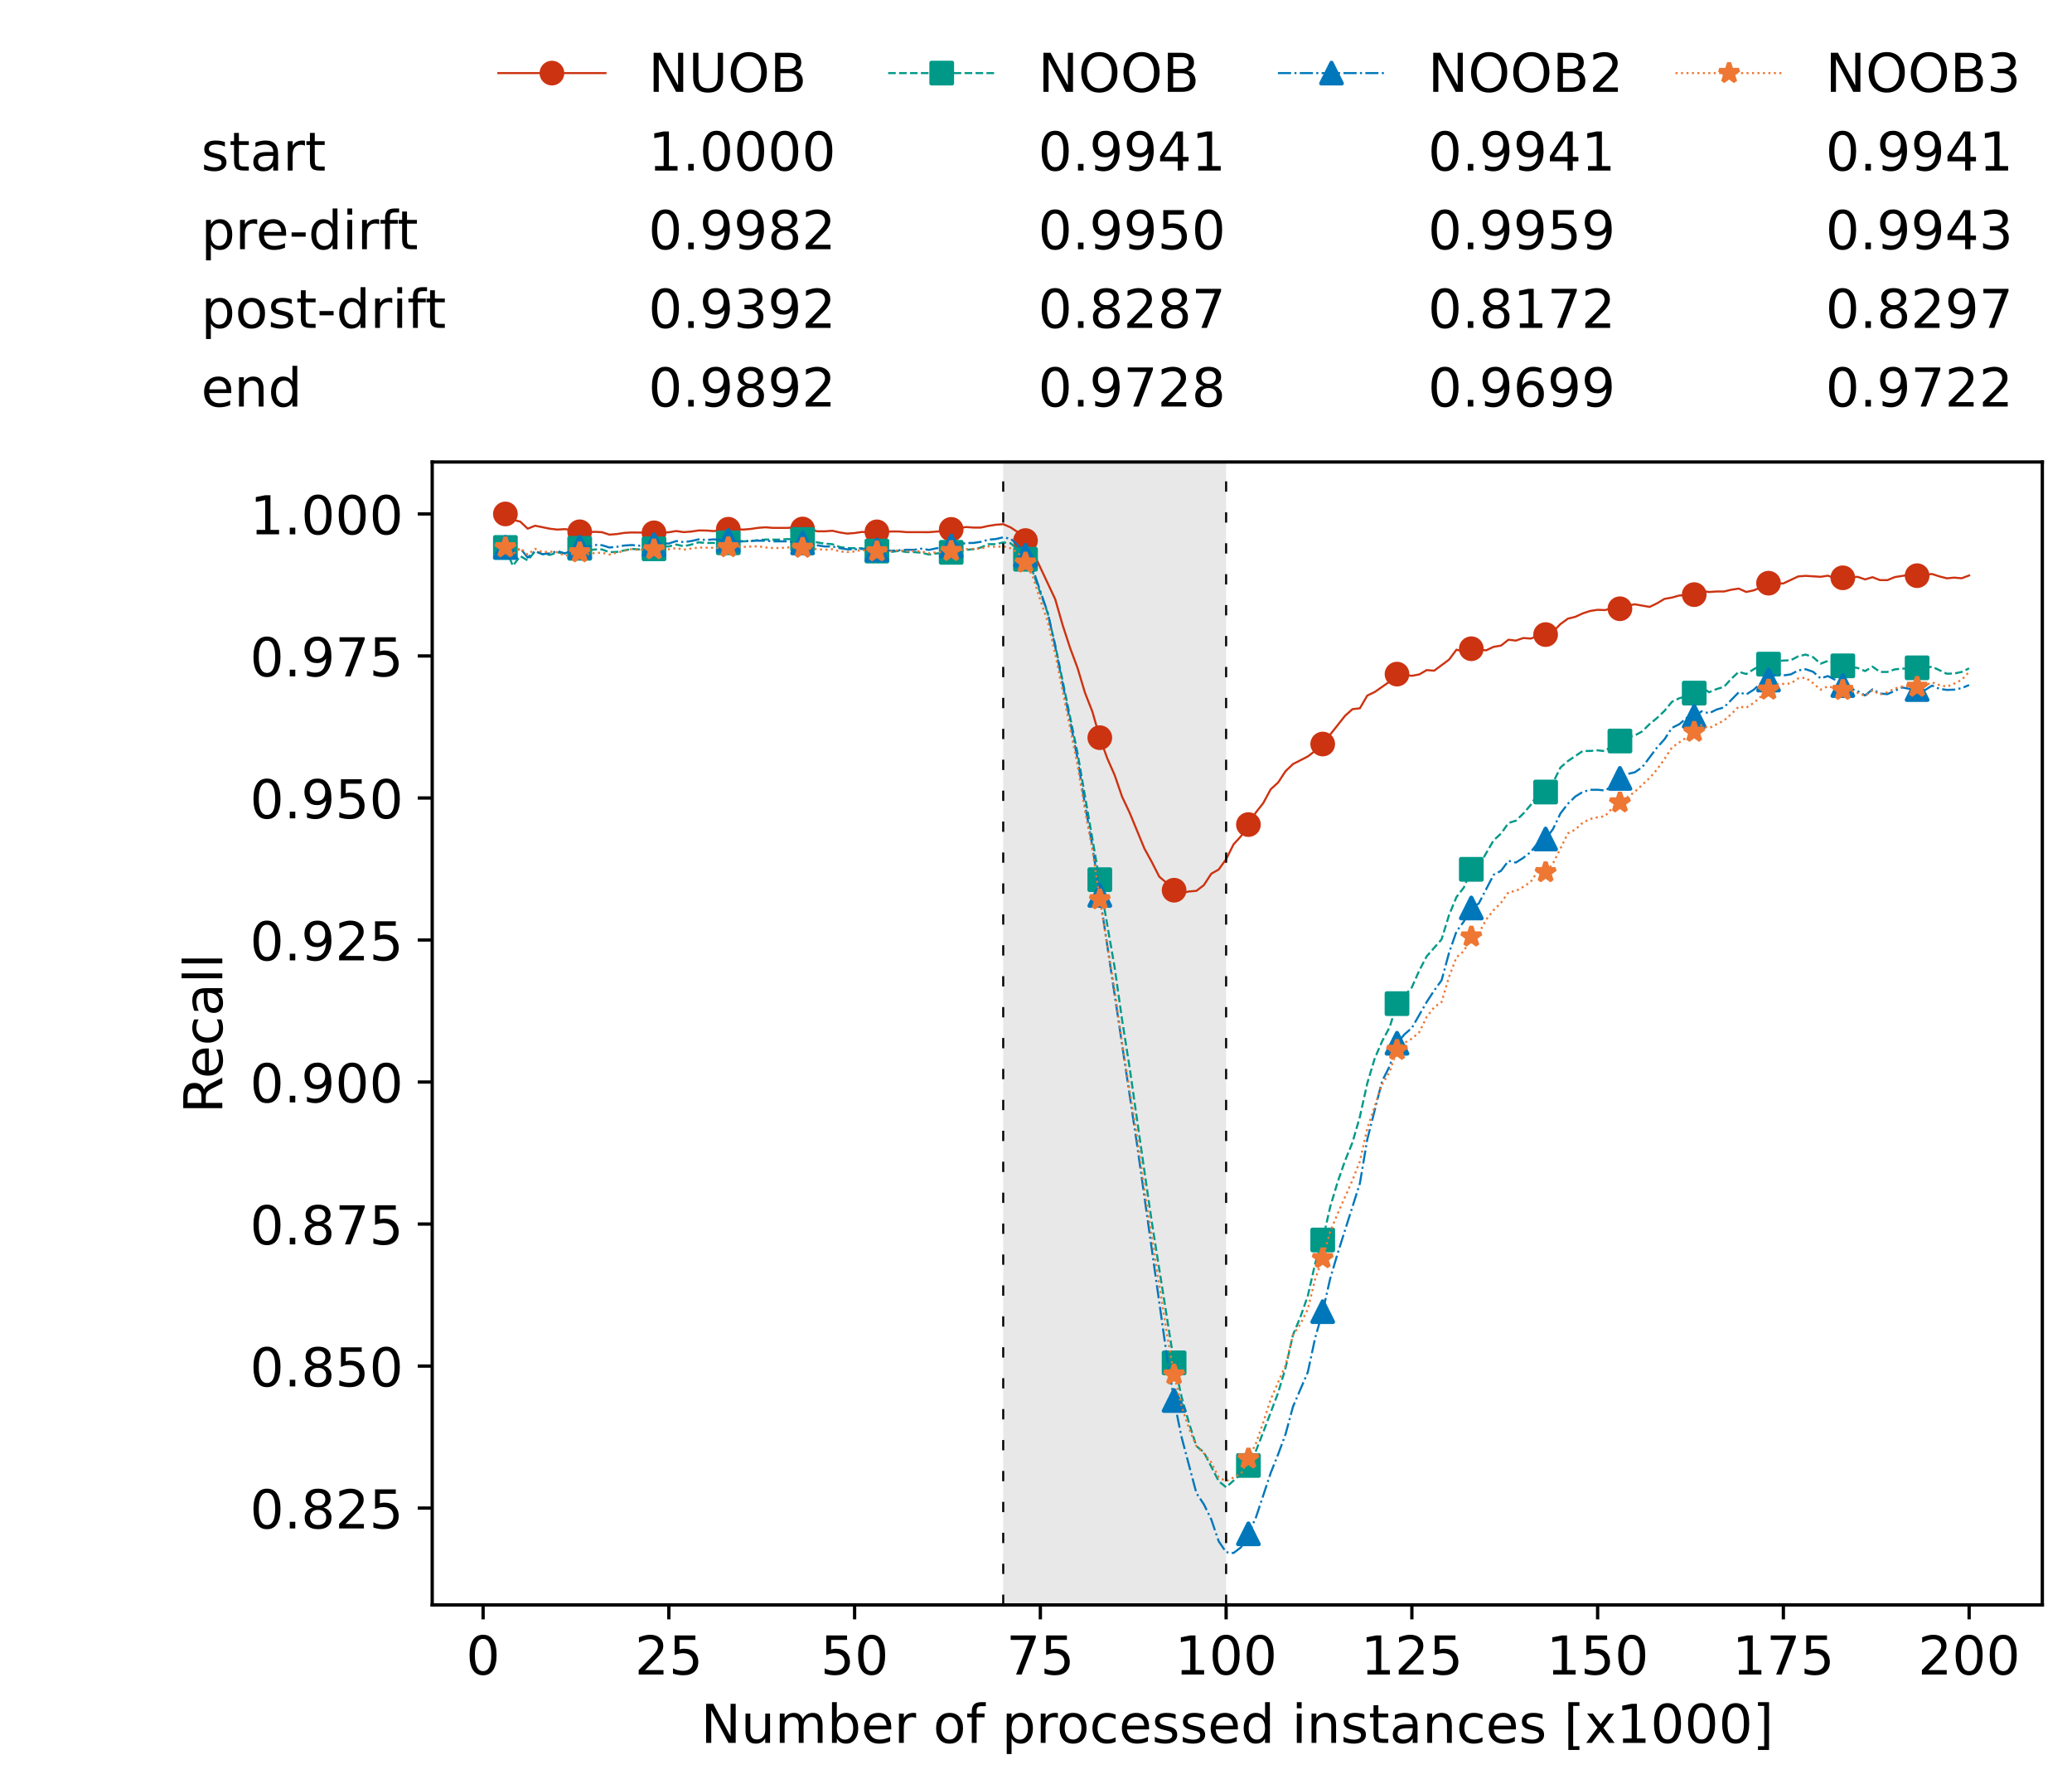 <?xml version="1.0" encoding="utf-8" standalone="no"?>
<!DOCTYPE svg PUBLIC "-//W3C//DTD SVG 1.1//EN"
  "http://www.w3.org/Graphics/SVG/1.1/DTD/svg11.dtd">
<!-- Created with matplotlib (https://matplotlib.org/) -->
<svg height="432.615pt" version="1.1" viewBox="0 0 502.65 432.615" width="502.65pt" xmlns="http://www.w3.org/2000/svg" xmlns:xlink="http://www.w3.org/1999/xlink">
 <defs>
  <style type="text/css">*{stroke-linecap:butt;stroke-linejoin:round;}</style>
 </defs>
 <g id="figure_1">
  <g id="patch_1">
   <path d="M 0 432.615 
L 502.65 432.615 
L 502.65 0 
L 0 0 
z
" style="fill:#ffffff;"/>
  </g>
  <g id="axes_1">
   <g id="patch_2">
    <path d="M 104.85 389.252 
L 495.45 389.252 
L 495.45 112.052 
L 104.85 112.052 
z
" style="fill:#ffffff;"/>
   </g>
   <g id="patch_3">
    <path clip-path="url(#p18bd140c96)" d="M 297.446 389.252 
L 297.446 112.052 
L 243.372 112.052 
L 243.372 389.252 
z
" style="fill:#d3d3d3;opacity:0.5;"/>
   </g>
   <g id="matplotlib.axis_1">
    <g id="xtick_1">
     <g id="line2d_1">
      <defs>
       <path d="M 0 0 
L 0 3.5 
" id="md3db709062" style="stroke:#000000;stroke-width:0.8;"/>
      </defs>
      <g>
       <use style="stroke:#000000;stroke-width:0.8;" x="117.197" xlink:href="#md3db709062" y="389.252"/>
      </g>
     </g>
     <g id="text_1">
      <!-- 0 -->
      <g transform="translate(113.061 406.13)scale(0.13 -0.13)">
       <defs>
        <path d="M 31.781 66.406 
Q 24.172 66.406 20.328 58.906 
Q 16.5 51.422 16.5 36.375 
Q 16.5 21.391 20.328 13.891 
Q 24.172 6.391 31.781 6.391 
Q 39.453 6.391 43.281 13.891 
Q 47.125 21.391 47.125 36.375 
Q 47.125 51.422 43.281 58.906 
Q 39.453 66.406 31.781 66.406 
z
M 31.781 74.219 
Q 44.047 74.219 50.516 64.516 
Q 56.984 54.828 56.984 36.375 
Q 56.984 17.969 50.516 8.266 
Q 44.047 -1.422 31.781 -1.422 
Q 19.531 -1.422 13.062 8.266 
Q 6.594 17.969 6.594 36.375 
Q 6.594 54.828 13.062 64.516 
Q 19.531 74.219 31.781 74.219 
z
" id="DejaVuSans-48"/>
       </defs>
       <use xlink:href="#DejaVuSans-48"/>
      </g>
     </g>
    </g>
    <g id="xtick_2">
     <g id="line2d_2">
      <g>
       <use style="stroke:#000000;stroke-width:0.8;" x="162.259" xlink:href="#md3db709062" y="389.252"/>
      </g>
     </g>
     <g id="text_2">
      <!-- 25 -->
      <g transform="translate(153.988 406.13)scale(0.13 -0.13)">
       <defs>
        <path d="M 19.188 8.297 
L 53.609 8.297 
L 53.609 0 
L 7.328 0 
L 7.328 8.297 
Q 12.938 14.109 22.625 23.891 
Q 32.328 33.688 34.812 36.531 
Q 39.547 41.844 41.422 45.531 
Q 43.312 49.219 43.312 52.781 
Q 43.312 58.594 39.234 62.25 
Q 35.156 65.922 28.609 65.922 
Q 23.969 65.922 18.812 64.312 
Q 13.672 62.703 7.812 59.422 
L 7.812 69.391 
Q 13.766 71.781 18.938 73 
Q 24.125 74.219 28.422 74.219 
Q 39.75 74.219 46.484 68.547 
Q 53.219 62.891 53.219 53.422 
Q 53.219 48.922 51.531 44.891 
Q 49.859 40.875 45.406 35.406 
Q 44.188 33.984 37.641 27.219 
Q 31.109 20.453 19.188 8.297 
z
" id="DejaVuSans-50"/>
        <path d="M 10.797 72.906 
L 49.516 72.906 
L 49.516 64.594 
L 19.828 64.594 
L 19.828 46.734 
Q 21.969 47.469 24.109 47.828 
Q 26.266 48.188 28.422 48.188 
Q 40.625 48.188 47.75 41.5 
Q 54.891 34.812 54.891 23.391 
Q 54.891 11.625 47.562 5.094 
Q 40.234 -1.422 26.906 -1.422 
Q 22.312 -1.422 17.547 -0.641 
Q 12.797 0.141 7.719 1.703 
L 7.719 11.625 
Q 12.109 9.234 16.797 8.062 
Q 21.484 6.891 26.703 6.891 
Q 35.156 6.891 40.078 11.328 
Q 45.016 15.766 45.016 23.391 
Q 45.016 31 40.078 35.438 
Q 35.156 39.891 26.703 39.891 
Q 22.75 39.891 18.812 39.016 
Q 14.891 38.141 10.797 36.281 
z
" id="DejaVuSans-53"/>
       </defs>
       <use xlink:href="#DejaVuSans-50"/>
       <use x="63.623" xlink:href="#DejaVuSans-53"/>
      </g>
     </g>
    </g>
    <g id="xtick_3">
     <g id="line2d_3">
      <g>
       <use style="stroke:#000000;stroke-width:0.8;" x="207.322" xlink:href="#md3db709062" y="389.252"/>
      </g>
     </g>
     <g id="text_3">
      <!-- 50 -->
      <g transform="translate(199.05 406.13)scale(0.13 -0.13)">
       <use xlink:href="#DejaVuSans-53"/>
       <use x="63.623" xlink:href="#DejaVuSans-48"/>
      </g>
     </g>
    </g>
    <g id="xtick_4">
     <g id="line2d_4">
      <g>
       <use style="stroke:#000000;stroke-width:0.8;" x="252.384" xlink:href="#md3db709062" y="389.252"/>
      </g>
     </g>
     <g id="text_4">
      <!-- 75 -->
      <g transform="translate(244.113 406.13)scale(0.13 -0.13)">
       <defs>
        <path d="M 8.203 72.906 
L 55.078 72.906 
L 55.078 68.703 
L 28.609 0 
L 18.312 0 
L 43.219 64.594 
L 8.203 64.594 
z
" id="DejaVuSans-55"/>
       </defs>
       <use xlink:href="#DejaVuSans-55"/>
       <use x="63.623" xlink:href="#DejaVuSans-53"/>
      </g>
     </g>
    </g>
    <g id="xtick_5">
     <g id="line2d_5">
      <g>
       <use style="stroke:#000000;stroke-width:0.8;" x="297.446" xlink:href="#md3db709062" y="389.252"/>
      </g>
     </g>
     <g id="text_5">
      <!-- 100 -->
      <g transform="translate(285.039 406.13)scale(0.13 -0.13)">
       <defs>
        <path d="M 12.406 8.297 
L 28.516 8.297 
L 28.516 63.922 
L 10.984 60.406 
L 10.984 69.391 
L 28.422 72.906 
L 38.281 72.906 
L 38.281 8.297 
L 54.391 8.297 
L 54.391 0 
L 12.406 0 
z
" id="DejaVuSans-49"/>
       </defs>
       <use xlink:href="#DejaVuSans-49"/>
       <use x="63.623" xlink:href="#DejaVuSans-48"/>
       <use x="127.246" xlink:href="#DejaVuSans-48"/>
      </g>
     </g>
    </g>
    <g id="xtick_6">
     <g id="line2d_6">
      <g>
       <use style="stroke:#000000;stroke-width:0.8;" x="342.509" xlink:href="#md3db709062" y="389.252"/>
      </g>
     </g>
     <g id="text_6">
      <!-- 125 -->
      <g transform="translate(330.102 406.13)scale(0.13 -0.13)">
       <use xlink:href="#DejaVuSans-49"/>
       <use x="63.623" xlink:href="#DejaVuSans-50"/>
       <use x="127.246" xlink:href="#DejaVuSans-53"/>
      </g>
     </g>
    </g>
    <g id="xtick_7">
     <g id="line2d_7">
      <g>
       <use style="stroke:#000000;stroke-width:0.8;" x="387.571" xlink:href="#md3db709062" y="389.252"/>
      </g>
     </g>
     <g id="text_7">
      <!-- 150 -->
      <g transform="translate(375.164 406.13)scale(0.13 -0.13)">
       <use xlink:href="#DejaVuSans-49"/>
       <use x="63.623" xlink:href="#DejaVuSans-53"/>
       <use x="127.246" xlink:href="#DejaVuSans-48"/>
      </g>
     </g>
    </g>
    <g id="xtick_8">
     <g id="line2d_8">
      <g>
       <use style="stroke:#000000;stroke-width:0.8;" x="432.633" xlink:href="#md3db709062" y="389.252"/>
      </g>
     </g>
     <g id="text_8">
      <!-- 175 -->
      <g transform="translate(420.226 406.13)scale(0.13 -0.13)">
       <use xlink:href="#DejaVuSans-49"/>
       <use x="63.623" xlink:href="#DejaVuSans-55"/>
       <use x="127.246" xlink:href="#DejaVuSans-53"/>
      </g>
     </g>
    </g>
    <g id="xtick_9">
     <g id="line2d_9">
      <g>
       <use style="stroke:#000000;stroke-width:0.8;" x="477.695" xlink:href="#md3db709062" y="389.252"/>
      </g>
     </g>
     <g id="text_9">
      <!-- 200 -->
      <g transform="translate(465.289 406.13)scale(0.13 -0.13)">
       <use xlink:href="#DejaVuSans-50"/>
       <use x="63.623" xlink:href="#DejaVuSans-48"/>
       <use x="127.246" xlink:href="#DejaVuSans-48"/>
      </g>
     </g>
    </g>
    <g id="text_10">
     <!-- Number of processed instances [x1000] -->
     <g transform="translate(170.025 422.711)scale(0.13 -0.13)">
      <defs>
       <path d="M 9.812 72.906 
L 23.094 72.906 
L 55.422 11.922 
L 55.422 72.906 
L 64.984 72.906 
L 64.984 0 
L 51.703 0 
L 19.391 60.984 
L 19.391 0 
L 9.812 0 
z
" id="DejaVuSans-78"/>
       <path d="M 8.5 21.578 
L 8.5 54.688 
L 17.484 54.688 
L 17.484 21.922 
Q 17.484 14.156 20.5 10.266 
Q 23.531 6.391 29.594 6.391 
Q 36.859 6.391 41.078 11.031 
Q 45.312 15.672 45.312 23.688 
L 45.312 54.688 
L 54.297 54.688 
L 54.297 0 
L 45.312 0 
L 45.312 8.406 
Q 42.047 3.422 37.719 1 
Q 33.406 -1.422 27.688 -1.422 
Q 18.266 -1.422 13.375 4.438 
Q 8.5 10.297 8.5 21.578 
z
M 31.109 56 
z
" id="DejaVuSans-117"/>
       <path d="M 52 44.188 
Q 55.375 50.25 60.062 53.125 
Q 64.75 56 71.094 56 
Q 79.641 56 84.281 50.016 
Q 88.922 44.047 88.922 33.016 
L 88.922 0 
L 79.891 0 
L 79.891 32.719 
Q 79.891 40.578 77.094 44.375 
Q 74.312 48.188 68.609 48.188 
Q 61.625 48.188 57.562 43.547 
Q 53.516 38.922 53.516 30.906 
L 53.516 0 
L 44.484 0 
L 44.484 32.719 
Q 44.484 40.625 41.703 44.406 
Q 38.922 48.188 33.109 48.188 
Q 26.219 48.188 22.156 43.531 
Q 18.109 38.875 18.109 30.906 
L 18.109 0 
L 9.078 0 
L 9.078 54.688 
L 18.109 54.688 
L 18.109 46.188 
Q 21.188 51.219 25.484 53.609 
Q 29.781 56 35.688 56 
Q 41.656 56 45.828 52.969 
Q 50 49.953 52 44.188 
z
" id="DejaVuSans-109"/>
       <path d="M 48.688 27.297 
Q 48.688 37.203 44.609 42.844 
Q 40.531 48.484 33.406 48.484 
Q 26.266 48.484 22.188 42.844 
Q 18.109 37.203 18.109 27.297 
Q 18.109 17.391 22.188 11.75 
Q 26.266 6.109 33.406 6.109 
Q 40.531 6.109 44.609 11.75 
Q 48.688 17.391 48.688 27.297 
z
M 18.109 46.391 
Q 20.953 51.266 25.266 53.625 
Q 29.594 56 35.594 56 
Q 45.562 56 51.781 48.094 
Q 58.016 40.188 58.016 27.297 
Q 58.016 14.406 51.781 6.484 
Q 45.562 -1.422 35.594 -1.422 
Q 29.594 -1.422 25.266 0.953 
Q 20.953 3.328 18.109 8.203 
L 18.109 0 
L 9.078 0 
L 9.078 75.984 
L 18.109 75.984 
z
" id="DejaVuSans-98"/>
       <path d="M 56.203 29.594 
L 56.203 25.203 
L 14.891 25.203 
Q 15.484 15.922 20.484 11.062 
Q 25.484 6.203 34.422 6.203 
Q 39.594 6.203 44.453 7.469 
Q 49.312 8.734 54.109 11.281 
L 54.109 2.781 
Q 49.266 0.734 44.188 -0.344 
Q 39.109 -1.422 33.891 -1.422 
Q 20.797 -1.422 13.156 6.188 
Q 5.516 13.812 5.516 26.812 
Q 5.516 40.234 12.766 48.109 
Q 20.016 56 32.328 56 
Q 43.359 56 49.781 48.891 
Q 56.203 41.797 56.203 29.594 
z
M 47.219 32.234 
Q 47.125 39.594 43.094 43.984 
Q 39.062 48.391 32.422 48.391 
Q 24.906 48.391 20.391 44.141 
Q 15.875 39.891 15.188 32.172 
z
" id="DejaVuSans-101"/>
       <path d="M 41.109 46.297 
Q 39.594 47.172 37.812 47.578 
Q 36.031 48 33.891 48 
Q 26.266 48 22.188 43.047 
Q 18.109 38.094 18.109 28.812 
L 18.109 0 
L 9.078 0 
L 9.078 54.688 
L 18.109 54.688 
L 18.109 46.188 
Q 20.953 51.172 25.484 53.578 
Q 30.031 56 36.531 56 
Q 37.453 56 38.578 55.875 
Q 39.703 55.766 41.062 55.516 
z
" id="DejaVuSans-114"/>
       <path id="DejaVuSans-32"/>
       <path d="M 30.609 48.391 
Q 23.391 48.391 19.188 42.75 
Q 14.984 37.109 14.984 27.297 
Q 14.984 17.484 19.156 11.844 
Q 23.344 6.203 30.609 6.203 
Q 37.797 6.203 41.984 11.859 
Q 46.188 17.531 46.188 27.297 
Q 46.188 37.016 41.984 42.703 
Q 37.797 48.391 30.609 48.391 
z
M 30.609 56 
Q 42.328 56 49.016 48.375 
Q 55.719 40.766 55.719 27.297 
Q 55.719 13.875 49.016 6.219 
Q 42.328 -1.422 30.609 -1.422 
Q 18.844 -1.422 12.172 6.219 
Q 5.516 13.875 5.516 27.297 
Q 5.516 40.766 12.172 48.375 
Q 18.844 56 30.609 56 
z
" id="DejaVuSans-111"/>
       <path d="M 37.109 75.984 
L 37.109 68.5 
L 28.516 68.5 
Q 23.688 68.5 21.797 66.547 
Q 19.922 64.594 19.922 59.516 
L 19.922 54.688 
L 34.719 54.688 
L 34.719 47.703 
L 19.922 47.703 
L 19.922 0 
L 10.891 0 
L 10.891 47.703 
L 2.297 47.703 
L 2.297 54.688 
L 10.891 54.688 
L 10.891 58.5 
Q 10.891 67.625 15.141 71.797 
Q 19.391 75.984 28.609 75.984 
z
" id="DejaVuSans-102"/>
       <path d="M 18.109 8.203 
L 18.109 -20.797 
L 9.078 -20.797 
L 9.078 54.688 
L 18.109 54.688 
L 18.109 46.391 
Q 20.953 51.266 25.266 53.625 
Q 29.594 56 35.594 56 
Q 45.562 56 51.781 48.094 
Q 58.016 40.188 58.016 27.297 
Q 58.016 14.406 51.781 6.484 
Q 45.562 -1.422 35.594 -1.422 
Q 29.594 -1.422 25.266 0.953 
Q 20.953 3.328 18.109 8.203 
z
M 48.688 27.297 
Q 48.688 37.203 44.609 42.844 
Q 40.531 48.484 33.406 48.484 
Q 26.266 48.484 22.188 42.844 
Q 18.109 37.203 18.109 27.297 
Q 18.109 17.391 22.188 11.75 
Q 26.266 6.109 33.406 6.109 
Q 40.531 6.109 44.609 11.75 
Q 48.688 17.391 48.688 27.297 
z
" id="DejaVuSans-112"/>
       <path d="M 48.781 52.594 
L 48.781 44.188 
Q 44.969 46.297 41.141 47.344 
Q 37.312 48.391 33.406 48.391 
Q 24.656 48.391 19.812 42.844 
Q 14.984 37.312 14.984 27.297 
Q 14.984 17.281 19.812 11.734 
Q 24.656 6.203 33.406 6.203 
Q 37.312 6.203 41.141 7.25 
Q 44.969 8.297 48.781 10.406 
L 48.781 2.094 
Q 45.016 0.344 40.984 -0.531 
Q 36.969 -1.422 32.422 -1.422 
Q 20.062 -1.422 12.781 6.344 
Q 5.516 14.109 5.516 27.297 
Q 5.516 40.672 12.859 48.328 
Q 20.219 56 33.016 56 
Q 37.156 56 41.109 55.141 
Q 45.062 54.297 48.781 52.594 
z
" id="DejaVuSans-99"/>
       <path d="M 44.281 53.078 
L 44.281 44.578 
Q 40.484 46.531 36.375 47.5 
Q 32.281 48.484 27.875 48.484 
Q 21.188 48.484 17.844 46.438 
Q 14.5 44.391 14.5 40.281 
Q 14.5 37.156 16.891 35.375 
Q 19.281 33.594 26.516 31.984 
L 29.594 31.297 
Q 39.156 29.25 43.188 25.516 
Q 47.219 21.781 47.219 15.094 
Q 47.219 7.469 41.188 3.016 
Q 35.156 -1.422 24.609 -1.422 
Q 20.219 -1.422 15.453 -0.562 
Q 10.688 0.297 5.422 2 
L 5.422 11.281 
Q 10.406 8.688 15.234 7.391 
Q 20.062 6.109 24.812 6.109 
Q 31.156 6.109 34.562 8.281 
Q 37.984 10.453 37.984 14.406 
Q 37.984 18.062 35.516 20.016 
Q 33.062 21.969 24.703 23.781 
L 21.578 24.516 
Q 13.234 26.266 9.516 29.906 
Q 5.812 33.547 5.812 39.891 
Q 5.812 47.609 11.281 51.797 
Q 16.75 56 26.812 56 
Q 31.781 56 36.172 55.266 
Q 40.578 54.547 44.281 53.078 
z
" id="DejaVuSans-115"/>
       <path d="M 45.406 46.391 
L 45.406 75.984 
L 54.391 75.984 
L 54.391 0 
L 45.406 0 
L 45.406 8.203 
Q 42.578 3.328 38.25 0.953 
Q 33.938 -1.422 27.875 -1.422 
Q 17.969 -1.422 11.734 6.484 
Q 5.516 14.406 5.516 27.297 
Q 5.516 40.188 11.734 48.094 
Q 17.969 56 27.875 56 
Q 33.938 56 38.25 53.625 
Q 42.578 51.266 45.406 46.391 
z
M 14.797 27.297 
Q 14.797 17.391 18.875 11.75 
Q 22.953 6.109 30.078 6.109 
Q 37.203 6.109 41.297 11.75 
Q 45.406 17.391 45.406 27.297 
Q 45.406 37.203 41.297 42.844 
Q 37.203 48.484 30.078 48.484 
Q 22.953 48.484 18.875 42.844 
Q 14.797 37.203 14.797 27.297 
z
" id="DejaVuSans-100"/>
       <path d="M 9.422 54.688 
L 18.406 54.688 
L 18.406 0 
L 9.422 0 
z
M 9.422 75.984 
L 18.406 75.984 
L 18.406 64.594 
L 9.422 64.594 
z
" id="DejaVuSans-105"/>
       <path d="M 54.891 33.016 
L 54.891 0 
L 45.906 0 
L 45.906 32.719 
Q 45.906 40.484 42.875 44.328 
Q 39.844 48.188 33.797 48.188 
Q 26.516 48.188 22.312 43.547 
Q 18.109 38.922 18.109 30.906 
L 18.109 0 
L 9.078 0 
L 9.078 54.688 
L 18.109 54.688 
L 18.109 46.188 
Q 21.344 51.125 25.703 53.562 
Q 30.078 56 35.797 56 
Q 45.219 56 50.047 50.172 
Q 54.891 44.344 54.891 33.016 
z
" id="DejaVuSans-110"/>
       <path d="M 18.312 70.219 
L 18.312 54.688 
L 36.812 54.688 
L 36.812 47.703 
L 18.312 47.703 
L 18.312 18.016 
Q 18.312 11.328 20.141 9.422 
Q 21.969 7.516 27.594 7.516 
L 36.812 7.516 
L 36.812 0 
L 27.594 0 
Q 17.188 0 13.234 3.875 
Q 9.281 7.766 9.281 18.016 
L 9.281 47.703 
L 2.688 47.703 
L 2.688 54.688 
L 9.281 54.688 
L 9.281 70.219 
z
" id="DejaVuSans-116"/>
       <path d="M 34.281 27.484 
Q 23.391 27.484 19.188 25 
Q 14.984 22.516 14.984 16.5 
Q 14.984 11.719 18.141 8.906 
Q 21.297 6.109 26.703 6.109 
Q 34.188 6.109 38.703 11.406 
Q 43.219 16.703 43.219 25.484 
L 43.219 27.484 
z
M 52.203 31.203 
L 52.203 0 
L 43.219 0 
L 43.219 8.297 
Q 40.141 3.328 35.547 0.953 
Q 30.953 -1.422 24.312 -1.422 
Q 15.922 -1.422 10.953 3.297 
Q 6 8.016 6 15.922 
Q 6 25.141 12.172 29.828 
Q 18.359 34.516 30.609 34.516 
L 43.219 34.516 
L 43.219 35.406 
Q 43.219 41.609 39.141 45 
Q 35.062 48.391 27.688 48.391 
Q 23 48.391 18.547 47.266 
Q 14.109 46.141 10.016 43.891 
L 10.016 52.203 
Q 14.938 54.109 19.578 55.047 
Q 24.219 56 28.609 56 
Q 40.484 56 46.344 49.844 
Q 52.203 43.703 52.203 31.203 
z
" id="DejaVuSans-97"/>
       <path d="M 8.594 75.984 
L 29.297 75.984 
L 29.297 69 
L 17.578 69 
L 17.578 -6.203 
L 29.297 -6.203 
L 29.297 -13.188 
L 8.594 -13.188 
z
" id="DejaVuSans-91"/>
       <path d="M 54.891 54.688 
L 35.109 28.078 
L 55.906 0 
L 45.312 0 
L 29.391 21.484 
L 13.484 0 
L 2.875 0 
L 24.125 28.609 
L 4.688 54.688 
L 15.281 54.688 
L 29.781 35.203 
L 44.281 54.688 
z
" id="DejaVuSans-120"/>
       <path d="M 30.422 75.984 
L 30.422 -13.188 
L 9.719 -13.188 
L 9.719 -6.203 
L 21.391 -6.203 
L 21.391 69 
L 9.719 69 
L 9.719 75.984 
z
" id="DejaVuSans-93"/>
      </defs>
      <use xlink:href="#DejaVuSans-78"/>
      <use x="74.805" xlink:href="#DejaVuSans-117"/>
      <use x="138.184" xlink:href="#DejaVuSans-109"/>
      <use x="235.596" xlink:href="#DejaVuSans-98"/>
      <use x="299.072" xlink:href="#DejaVuSans-101"/>
      <use x="360.596" xlink:href="#DejaVuSans-114"/>
      <use x="401.709" xlink:href="#DejaVuSans-32"/>
      <use x="433.496" xlink:href="#DejaVuSans-111"/>
      <use x="494.678" xlink:href="#DejaVuSans-102"/>
      <use x="529.883" xlink:href="#DejaVuSans-32"/>
      <use x="561.67" xlink:href="#DejaVuSans-112"/>
      <use x="625.146" xlink:href="#DejaVuSans-114"/>
      <use x="664.01" xlink:href="#DejaVuSans-111"/>
      <use x="725.191" xlink:href="#DejaVuSans-99"/>
      <use x="780.172" xlink:href="#DejaVuSans-101"/>
      <use x="841.695" xlink:href="#DejaVuSans-115"/>
      <use x="893.795" xlink:href="#DejaVuSans-115"/>
      <use x="945.895" xlink:href="#DejaVuSans-101"/>
      <use x="1007.418" xlink:href="#DejaVuSans-100"/>
      <use x="1070.895" xlink:href="#DejaVuSans-32"/>
      <use x="1102.682" xlink:href="#DejaVuSans-105"/>
      <use x="1130.465" xlink:href="#DejaVuSans-110"/>
      <use x="1193.844" xlink:href="#DejaVuSans-115"/>
      <use x="1245.943" xlink:href="#DejaVuSans-116"/>
      <use x="1285.152" xlink:href="#DejaVuSans-97"/>
      <use x="1346.432" xlink:href="#DejaVuSans-110"/>
      <use x="1409.811" xlink:href="#DejaVuSans-99"/>
      <use x="1464.791" xlink:href="#DejaVuSans-101"/>
      <use x="1526.314" xlink:href="#DejaVuSans-115"/>
      <use x="1578.414" xlink:href="#DejaVuSans-32"/>
      <use x="1610.201" xlink:href="#DejaVuSans-91"/>
      <use x="1649.215" xlink:href="#DejaVuSans-120"/>
      <use x="1708.395" xlink:href="#DejaVuSans-49"/>
      <use x="1772.018" xlink:href="#DejaVuSans-48"/>
      <use x="1835.641" xlink:href="#DejaVuSans-48"/>
      <use x="1899.264" xlink:href="#DejaVuSans-48"/>
      <use x="1962.887" xlink:href="#DejaVuSans-93"/>
     </g>
    </g>
   </g>
   <g id="matplotlib.axis_2">
    <g id="ytick_1">
     <g id="line2d_10">
      <defs>
       <path d="M 0 0 
L -3.5 0 
" id="m9d26a54aa1" style="stroke:#000000;stroke-width:0.8;"/>
      </defs>
      <g>
       <use style="stroke:#000000;stroke-width:0.8;" x="104.85" xlink:href="#m9d26a54aa1" y="365.76"/>
      </g>
     </g>
     <g id="text_11">
      <!-- 0.825 -->
      <g transform="translate(60.633 370.699)scale(0.13 -0.13)">
       <defs>
        <path d="M 10.688 12.406 
L 21 12.406 
L 21 0 
L 10.688 0 
z
" id="DejaVuSans-46"/>
        <path d="M 31.781 34.625 
Q 24.75 34.625 20.719 30.859 
Q 16.703 27.094 16.703 20.516 
Q 16.703 13.922 20.719 10.156 
Q 24.75 6.391 31.781 6.391 
Q 38.812 6.391 42.859 10.172 
Q 46.922 13.969 46.922 20.516 
Q 46.922 27.094 42.891 30.859 
Q 38.875 34.625 31.781 34.625 
z
M 21.922 38.812 
Q 15.578 40.375 12.031 44.719 
Q 8.5 49.078 8.5 55.328 
Q 8.5 64.062 14.719 69.141 
Q 20.953 74.219 31.781 74.219 
Q 42.672 74.219 48.875 69.141 
Q 55.078 64.062 55.078 55.328 
Q 55.078 49.078 51.531 44.719 
Q 48 40.375 41.703 38.812 
Q 48.828 37.156 52.797 32.312 
Q 56.781 27.484 56.781 20.516 
Q 56.781 9.906 50.312 4.234 
Q 43.844 -1.422 31.781 -1.422 
Q 19.734 -1.422 13.25 4.234 
Q 6.781 9.906 6.781 20.516 
Q 6.781 27.484 10.781 32.312 
Q 14.797 37.156 21.922 38.812 
z
M 18.312 54.391 
Q 18.312 48.734 21.844 45.562 
Q 25.391 42.391 31.781 42.391 
Q 38.141 42.391 41.719 45.562 
Q 45.312 48.734 45.312 54.391 
Q 45.312 60.062 41.719 63.234 
Q 38.141 66.406 31.781 66.406 
Q 25.391 66.406 21.844 63.234 
Q 18.312 60.062 18.312 54.391 
z
" id="DejaVuSans-56"/>
       </defs>
       <use xlink:href="#DejaVuSans-48"/>
       <use x="63.623" xlink:href="#DejaVuSans-46"/>
       <use x="95.41" xlink:href="#DejaVuSans-56"/>
       <use x="159.033" xlink:href="#DejaVuSans-50"/>
       <use x="222.656" xlink:href="#DejaVuSans-53"/>
      </g>
     </g>
    </g>
    <g id="ytick_2">
     <g id="line2d_11">
      <g>
       <use style="stroke:#000000;stroke-width:0.8;" x="104.85" xlink:href="#m9d26a54aa1" y="331.316"/>
      </g>
     </g>
     <g id="text_12">
      <!-- 0.850 -->
      <g transform="translate(60.633 336.255)scale(0.13 -0.13)">
       <use xlink:href="#DejaVuSans-48"/>
       <use x="63.623" xlink:href="#DejaVuSans-46"/>
       <use x="95.41" xlink:href="#DejaVuSans-56"/>
       <use x="159.033" xlink:href="#DejaVuSans-53"/>
       <use x="222.656" xlink:href="#DejaVuSans-48"/>
      </g>
     </g>
    </g>
    <g id="ytick_3">
     <g id="line2d_12">
      <g>
       <use style="stroke:#000000;stroke-width:0.8;" x="104.85" xlink:href="#m9d26a54aa1" y="296.872"/>
      </g>
     </g>
     <g id="text_13">
      <!-- 0.875 -->
      <g transform="translate(60.633 301.811)scale(0.13 -0.13)">
       <use xlink:href="#DejaVuSans-48"/>
       <use x="63.623" xlink:href="#DejaVuSans-46"/>
       <use x="95.41" xlink:href="#DejaVuSans-56"/>
       <use x="159.033" xlink:href="#DejaVuSans-55"/>
       <use x="222.656" xlink:href="#DejaVuSans-53"/>
      </g>
     </g>
    </g>
    <g id="ytick_4">
     <g id="line2d_13">
      <g>
       <use style="stroke:#000000;stroke-width:0.8;" x="104.85" xlink:href="#m9d26a54aa1" y="262.428"/>
      </g>
     </g>
     <g id="text_14">
      <!-- 0.900 -->
      <g transform="translate(60.633 267.367)scale(0.13 -0.13)">
       <defs>
        <path d="M 10.984 1.516 
L 10.984 10.5 
Q 14.703 8.734 18.5 7.812 
Q 22.312 6.891 25.984 6.891 
Q 35.75 6.891 40.891 13.453 
Q 46.047 20.016 46.781 33.406 
Q 43.953 29.203 39.594 26.953 
Q 35.25 24.703 29.984 24.703 
Q 19.047 24.703 12.672 31.312 
Q 6.297 37.938 6.297 49.422 
Q 6.297 60.641 12.938 67.422 
Q 19.578 74.219 30.609 74.219 
Q 43.266 74.219 49.922 64.516 
Q 56.594 54.828 56.594 36.375 
Q 56.594 19.141 48.406 8.859 
Q 40.234 -1.422 26.422 -1.422 
Q 22.703 -1.422 18.891 -0.688 
Q 15.094 0.047 10.984 1.516 
z
M 30.609 32.422 
Q 37.25 32.422 41.125 36.953 
Q 45.016 41.5 45.016 49.422 
Q 45.016 57.281 41.125 61.844 
Q 37.25 66.406 30.609 66.406 
Q 23.969 66.406 20.094 61.844 
Q 16.219 57.281 16.219 49.422 
Q 16.219 41.5 20.094 36.953 
Q 23.969 32.422 30.609 32.422 
z
" id="DejaVuSans-57"/>
       </defs>
       <use xlink:href="#DejaVuSans-48"/>
       <use x="63.623" xlink:href="#DejaVuSans-46"/>
       <use x="95.41" xlink:href="#DejaVuSans-57"/>
       <use x="159.033" xlink:href="#DejaVuSans-48"/>
       <use x="222.656" xlink:href="#DejaVuSans-48"/>
      </g>
     </g>
    </g>
    <g id="ytick_5">
     <g id="line2d_14">
      <g>
       <use style="stroke:#000000;stroke-width:0.8;" x="104.85" xlink:href="#m9d26a54aa1" y="227.984"/>
      </g>
     </g>
     <g id="text_15">
      <!-- 0.925 -->
      <g transform="translate(60.633 232.923)scale(0.13 -0.13)">
       <use xlink:href="#DejaVuSans-48"/>
       <use x="63.623" xlink:href="#DejaVuSans-46"/>
       <use x="95.41" xlink:href="#DejaVuSans-57"/>
       <use x="159.033" xlink:href="#DejaVuSans-50"/>
       <use x="222.656" xlink:href="#DejaVuSans-53"/>
      </g>
     </g>
    </g>
    <g id="ytick_6">
     <g id="line2d_15">
      <g>
       <use style="stroke:#000000;stroke-width:0.8;" x="104.85" xlink:href="#m9d26a54aa1" y="193.54"/>
      </g>
     </g>
     <g id="text_16">
      <!-- 0.950 -->
      <g transform="translate(60.633 198.479)scale(0.13 -0.13)">
       <use xlink:href="#DejaVuSans-48"/>
       <use x="63.623" xlink:href="#DejaVuSans-46"/>
       <use x="95.41" xlink:href="#DejaVuSans-57"/>
       <use x="159.033" xlink:href="#DejaVuSans-53"/>
       <use x="222.656" xlink:href="#DejaVuSans-48"/>
      </g>
     </g>
    </g>
    <g id="ytick_7">
     <g id="line2d_16">
      <g>
       <use style="stroke:#000000;stroke-width:0.8;" x="104.85" xlink:href="#m9d26a54aa1" y="159.096"/>
      </g>
     </g>
     <g id="text_17">
      <!-- 0.975 -->
      <g transform="translate(60.633 164.035)scale(0.13 -0.13)">
       <use xlink:href="#DejaVuSans-48"/>
       <use x="63.623" xlink:href="#DejaVuSans-46"/>
       <use x="95.41" xlink:href="#DejaVuSans-57"/>
       <use x="159.033" xlink:href="#DejaVuSans-55"/>
       <use x="222.656" xlink:href="#DejaVuSans-53"/>
      </g>
     </g>
    </g>
    <g id="ytick_8">
     <g id="line2d_17">
      <g>
       <use style="stroke:#000000;stroke-width:0.8;" x="104.85" xlink:href="#m9d26a54aa1" y="124.652"/>
      </g>
     </g>
     <g id="text_18">
      <!-- 1.000 -->
      <g transform="translate(60.633 129.591)scale(0.13 -0.13)">
       <use xlink:href="#DejaVuSans-49"/>
       <use x="63.623" xlink:href="#DejaVuSans-46"/>
       <use x="95.41" xlink:href="#DejaVuSans-48"/>
       <use x="159.033" xlink:href="#DejaVuSans-48"/>
       <use x="222.656" xlink:href="#DejaVuSans-48"/>
      </g>
     </g>
    </g>
    <g id="text_19">
     <!-- Recall -->
     <g transform="translate(53.93 270.044)rotate(-90)scale(0.13 -0.13)">
      <defs>
       <path d="M 44.391 34.188 
Q 47.562 33.109 50.562 29.594 
Q 53.562 26.078 56.594 19.922 
L 66.609 0 
L 56 0 
L 46.688 18.703 
Q 43.062 26.031 39.672 28.422 
Q 36.281 30.812 30.422 30.812 
L 19.672 30.812 
L 19.672 0 
L 9.812 0 
L 9.812 72.906 
L 32.078 72.906 
Q 44.578 72.906 50.734 67.672 
Q 56.891 62.453 56.891 51.906 
Q 56.891 45.016 53.688 40.469 
Q 50.484 35.938 44.391 34.188 
z
M 19.672 64.797 
L 19.672 38.922 
L 32.078 38.922 
Q 39.203 38.922 42.844 42.219 
Q 46.484 45.516 46.484 51.906 
Q 46.484 58.297 42.844 61.547 
Q 39.203 64.797 32.078 64.797 
z
" id="DejaVuSans-82"/>
       <path d="M 9.422 75.984 
L 18.406 75.984 
L 18.406 0 
L 9.422 0 
z
" id="DejaVuSans-108"/>
      </defs>
      <use xlink:href="#DejaVuSans-82"/>
      <use x="64.982" xlink:href="#DejaVuSans-101"/>
      <use x="126.506" xlink:href="#DejaVuSans-99"/>
      <use x="181.486" xlink:href="#DejaVuSans-97"/>
      <use x="242.766" xlink:href="#DejaVuSans-108"/>
      <use x="270.549" xlink:href="#DejaVuSans-108"/>
     </g>
    </g>
   </g>
   <g id="line2d_18"/>
   <g id="line2d_19"/>
   <g id="line2d_20"/>
   <g id="line2d_21"/>
   <g id="line2d_22"/>
   <g id="line2d_23">
    <path clip-path="url(#p18bd140c96)" d="M 122.605 124.652 
L 124.407 126.072 
L 126.21 126.506 
L 128.012 128.218 
L 129.815 127.505 
L 133.419 128.238 
L 135.222 128.441 
L 137.024 128.332 
L 138.827 128.541 
L 140.629 128.977 
L 142.432 129.105 
L 144.234 128.983 
L 146.037 129.072 
L 147.839 129.673 
L 149.642 129.526 
L 151.444 129.24 
L 153.247 129.139 
L 160.457 129.222 
L 162.259 129.086 
L 164.062 128.789 
L 165.864 129.06 
L 167.667 128.929 
L 169.469 128.655 
L 171.272 128.669 
L 173.074 128.801 
L 174.877 128.646 
L 176.679 128.354 
L 178.482 128.324 
L 180.284 128.441 
L 182.087 128.292 
L 183.889 128.023 
L 185.692 127.889 
L 187.494 128.029 
L 191.099 128.029 
L 192.902 127.893 
L 194.704 128.299 
L 196.507 128.44 
L 198.309 128.86 
L 200.112 128.863 
L 201.914 128.727 
L 203.717 129.132 
L 205.519 129.414 
L 207.322 129.28 
L 209.124 129.008 
L 210.927 129.135 
L 212.729 128.992 
L 214.532 129.012 
L 216.334 128.892 
L 218.137 128.909 
L 219.939 129.058 
L 225.347 129.068 
L 228.952 128.8 
L 230.754 128.394 
L 234.359 127.824 
L 236.162 127.953 
L 237.964 127.955 
L 239.767 127.554 
L 241.569 127.273 
L 243.372 127.132 
L 245.174 127.913 
L 246.976 129.107 
L 248.779 131.1 
L 250.581 133.838 
L 255.989 145.335 
L 257.791 151.61 
L 259.594 157.14 
L 261.396 161.986 
L 263.199 167.996 
L 265.001 172.589 
L 266.804 178.914 
L 268.606 183.904 
L 270.409 187.997 
L 272.211 193.244 
L 274.014 197.051 
L 277.619 205.788 
L 279.421 209.081 
L 281.224 212.614 
L 283.026 214.154 
L 284.829 215.907 
L 286.631 216.629 
L 288.434 216.212 
L 290.236 216.062 
L 292.039 214.681 
L 293.841 211.91 
L 295.644 210.886 
L 297.446 208.392 
L 299.249 204.789 
L 301.051 202.813 
L 304.656 197.069 
L 306.459 194.766 
L 308.261 191.424 
L 310.064 189.784 
L 311.866 187.033 
L 313.669 185.309 
L 317.274 183.464 
L 319.076 182.081 
L 320.879 180.451 
L 326.286 173.618 
L 328.089 172 
L 329.891 171.789 
L 331.694 168.7 
L 333.496 167.832 
L 337.101 165.317 
L 338.904 163.494 
L 342.509 163.909 
L 344.311 163.568 
L 346.114 162.52 
L 347.916 162.667 
L 351.521 159.987 
L 353.324 157.573 
L 355.126 158.028 
L 356.928 157.339 
L 360.533 157.727 
L 362.336 156.884 
L 364.138 156.58 
L 365.941 155.151 
L 367.743 155.369 
L 369.546 154.741 
L 371.348 154.873 
L 373.151 154.206 
L 374.953 153.907 
L 376.756 153.191 
L 378.558 151.353 
L 380.361 150.045 
L 382.163 149.601 
L 383.966 148.765 
L 385.768 148.176 
L 387.571 147.9 
L 389.373 147.964 
L 391.176 147.493 
L 392.978 147.642 
L 394.781 146.91 
L 396.583 146.561 
L 400.188 147.199 
L 401.991 146.321 
L 403.793 145.249 
L 405.596 144.934 
L 407.398 144.429 
L 411.003 144.216 
L 412.806 143.322 
L 414.608 143.582 
L 416.411 143.454 
L 418.213 143.461 
L 420.016 143.026 
L 421.818 142.756 
L 423.621 143.568 
L 425.423 143.186 
L 427.226 142.447 
L 429.028 141.441 
L 430.831 141.543 
L 432.633 141.499 
L 436.238 139.802 
L 438.041 139.661 
L 441.646 139.894 
L 443.448 139.622 
L 445.251 140.302 
L 450.658 139.903 
L 452.461 140.526 
L 454.263 139.987 
L 456.066 140.699 
L 457.868 140.7 
L 459.671 139.959 
L 463.276 139.394 
L 465.078 139.624 
L 468.683 139.213 
L 470.485 139.796 
L 472.288 140.26 
L 474.09 140.097 
L 475.893 140.248 
L 477.695 139.57 
L 477.695 139.57 
" style="fill:none;stroke:#cc3311;stroke-linecap:square;stroke-width:0.5;"/>
    <defs>
     <path d="M 0 2.5 
C 0.663 2.5 1.299 2.237 1.768 1.768 
C 2.237 1.299 2.5 0.663 2.5 0 
C 2.5 -0.663 2.237 -1.299 1.768 -1.768 
C 1.299 -2.237 0.663 -2.5 0 -2.5 
C -0.663 -2.5 -1.299 -2.237 -1.768 -1.768 
C -2.237 -1.299 -2.5 -0.663 -2.5 0 
C -2.5 0.663 -2.237 1.299 -1.768 1.768 
C -1.299 2.237 -0.663 2.5 0 2.5 
z
" id="ma161c55682" style="stroke:#cc3311;"/>
    </defs>
    <g clip-path="url(#p18bd140c96)">
     <use style="fill:#cc3311;stroke:#cc3311;" x="122.605" xlink:href="#ma161c55682" y="124.652"/>
     <use style="fill:#cc3311;stroke:#cc3311;" x="140.629" xlink:href="#ma161c55682" y="128.977"/>
     <use style="fill:#cc3311;stroke:#cc3311;" x="158.654" xlink:href="#ma161c55682" y="129.229"/>
     <use style="fill:#cc3311;stroke:#cc3311;" x="176.679" xlink:href="#ma161c55682" y="128.354"/>
     <use style="fill:#cc3311;stroke:#cc3311;" x="194.704" xlink:href="#ma161c55682" y="128.299"/>
     <use style="fill:#cc3311;stroke:#cc3311;" x="212.729" xlink:href="#ma161c55682" y="128.992"/>
     <use style="fill:#cc3311;stroke:#cc3311;" x="230.754" xlink:href="#ma161c55682" y="128.394"/>
     <use style="fill:#cc3311;stroke:#cc3311;" x="248.779" xlink:href="#ma161c55682" y="131.1"/>
     <use style="fill:#cc3311;stroke:#cc3311;" x="266.804" xlink:href="#ma161c55682" y="178.914"/>
     <use style="fill:#cc3311;stroke:#cc3311;" x="284.829" xlink:href="#ma161c55682" y="215.907"/>
     <use style="fill:#cc3311;stroke:#cc3311;" x="302.854" xlink:href="#ma161c55682" y="199.988"/>
     <use style="fill:#cc3311;stroke:#cc3311;" x="320.879" xlink:href="#ma161c55682" y="180.451"/>
     <use style="fill:#cc3311;stroke:#cc3311;" x="338.904" xlink:href="#ma161c55682" y="163.494"/>
     <use style="fill:#cc3311;stroke:#cc3311;" x="356.928" xlink:href="#ma161c55682" y="157.339"/>
     <use style="fill:#cc3311;stroke:#cc3311;" x="374.953" xlink:href="#ma161c55682" y="153.907"/>
     <use style="fill:#cc3311;stroke:#cc3311;" x="392.978" xlink:href="#ma161c55682" y="147.642"/>
     <use style="fill:#cc3311;stroke:#cc3311;" x="411.003" xlink:href="#ma161c55682" y="144.216"/>
     <use style="fill:#cc3311;stroke:#cc3311;" x="429.028" xlink:href="#ma161c55682" y="141.441"/>
     <use style="fill:#cc3311;stroke:#cc3311;" x="447.053" xlink:href="#ma161c55682" y="140.139"/>
     <use style="fill:#cc3311;stroke:#cc3311;" x="465.078" xlink:href="#ma161c55682" y="139.624"/>
    </g>
   </g>
   <g id="line2d_24"/>
   <g id="line2d_25"/>
   <g id="line2d_26"/>
   <g id="line2d_27"/>
   <g id="line2d_28">
    <path clip-path="url(#p18bd140c96)" d="M 122.605 132.772 
L 124.407 137.234 
L 126.21 134.855 
L 128.012 135.93 
L 129.815 133.674 
L 131.617 134.404 
L 133.419 134.576 
L 135.222 133.987 
L 137.024 134.197 
L 138.827 133.531 
L 140.629 132.987 
L 142.432 133.514 
L 144.234 133.273 
L 146.037 133.255 
L 147.839 133.934 
L 149.642 133.857 
L 153.247 133.135 
L 155.049 133.247 
L 156.852 132.954 
L 158.654 133.109 
L 160.457 132.528 
L 162.259 132.525 
L 164.062 132.075 
L 165.864 132.482 
L 167.667 132.087 
L 169.469 131.539 
L 171.272 131.69 
L 173.074 131.672 
L 174.877 131.795 
L 176.679 131.651 
L 178.482 131.18 
L 180.284 131.285 
L 182.087 131.256 
L 183.889 130.988 
L 185.692 130.861 
L 189.297 130.869 
L 191.099 130.735 
L 192.902 130.873 
L 194.704 130.853 
L 196.507 131.134 
L 198.309 131.565 
L 200.112 131.852 
L 201.914 131.987 
L 203.717 132.661 
L 205.519 132.943 
L 209.124 132.983 
L 212.729 133.65 
L 214.532 133.953 
L 216.334 133.844 
L 218.137 133.601 
L 219.939 133.894 
L 221.742 133.903 
L 223.544 134.05 
L 225.347 134.495 
L 227.149 134.232 
L 230.754 133.96 
L 232.557 133.544 
L 236.162 133.194 
L 237.964 132.79 
L 239.767 131.982 
L 241.569 131.978 
L 243.372 131.556 
L 245.174 131.763 
L 246.976 133.36 
L 248.779 135.638 
L 250.581 138.813 
L 254.186 148.764 
L 255.989 156.428 
L 261.396 182.601 
L 270.409 234.675 
L 272.211 247.356 
L 274.014 258.77 
L 277.619 283.997 
L 279.421 296.378 
L 284.829 330.544 
L 286.631 338.725 
L 288.434 345.11 
L 290.236 350.741 
L 292.039 352.207 
L 295.644 359.236 
L 297.446 360.712 
L 301.051 357.47 
L 302.854 355.429 
L 304.656 351.934 
L 306.459 347.345 
L 310.064 337.777 
L 311.866 331.77 
L 313.669 323.727 
L 315.471 319.407 
L 317.274 314.265 
L 319.076 306.314 
L 320.879 300.742 
L 322.681 292.758 
L 324.484 286.738 
L 326.286 281.534 
L 328.089 277.111 
L 329.891 270.867 
L 331.694 262.722 
L 333.496 256.71 
L 335.299 252.522 
L 337.101 249.168 
L 338.904 243.421 
L 340.706 241.541 
L 342.509 239.449 
L 344.311 235.357 
L 346.114 231.934 
L 349.719 227.825 
L 351.521 221.942 
L 353.324 217.563 
L 355.126 215.247 
L 356.928 210.848 
L 358.731 210.043 
L 362.336 203.8 
L 364.138 202.173 
L 365.941 199.602 
L 367.743 199.046 
L 369.546 197.32 
L 371.348 195.212 
L 373.151 192.414 
L 374.953 192.095 
L 376.756 189.804 
L 378.558 186.142 
L 380.361 184.58 
L 383.966 182.14 
L 385.768 182.129 
L 387.571 181.981 
L 389.373 182.181 
L 391.176 180.713 
L 394.781 178.814 
L 396.583 178.382 
L 398.386 177.393 
L 400.188 175.602 
L 401.991 174.132 
L 403.793 172.41 
L 405.596 170.21 
L 407.398 169.344 
L 409.201 168.862 
L 411.003 168.1 
L 412.806 166.592 
L 414.608 167.901 
L 416.411 167.129 
L 418.213 166.6 
L 420.016 164.611 
L 421.818 162.936 
L 423.621 163.477 
L 425.423 162.326 
L 427.226 161.371 
L 429.028 161.073 
L 430.831 160.32 
L 434.436 160.119 
L 436.238 159.18 
L 438.041 158.756 
L 439.843 159.375 
L 441.646 160.969 
L 443.448 160.291 
L 445.251 160.828 
L 447.053 161.49 
L 450.658 162.005 
L 452.461 162.761 
L 454.263 161.685 
L 456.066 162.97 
L 457.868 162.973 
L 459.671 162.344 
L 461.473 162.149 
L 463.276 162.217 
L 465.078 161.966 
L 466.881 162.025 
L 468.683 161.688 
L 472.288 163.398 
L 474.09 163.345 
L 475.893 162.969 
L 477.695 162.102 
L 477.695 162.102 
" style="fill:none;stroke:#009988;stroke-dasharray:1.85,0.8;stroke-dashoffset:0;stroke-width:0.5;"/>
    <defs>
     <path d="M -2.5 2.5 
L 2.5 2.5 
L 2.5 -2.5 
L -2.5 -2.5 
z
" id="mb3468f62c9" style="stroke:#009988;stroke-linejoin:miter;"/>
    </defs>
    <g clip-path="url(#p18bd140c96)">
     <use style="fill:#009988;stroke:#009988;stroke-linejoin:miter;" x="122.605" xlink:href="#mb3468f62c9" y="132.772"/>
     <use style="fill:#009988;stroke:#009988;stroke-linejoin:miter;" x="140.629" xlink:href="#mb3468f62c9" y="132.987"/>
     <use style="fill:#009988;stroke:#009988;stroke-linejoin:miter;" x="158.654" xlink:href="#mb3468f62c9" y="133.109"/>
     <use style="fill:#009988;stroke:#009988;stroke-linejoin:miter;" x="176.679" xlink:href="#mb3468f62c9" y="131.651"/>
     <use style="fill:#009988;stroke:#009988;stroke-linejoin:miter;" x="194.704" xlink:href="#mb3468f62c9" y="130.853"/>
     <use style="fill:#009988;stroke:#009988;stroke-linejoin:miter;" x="212.729" xlink:href="#mb3468f62c9" y="133.65"/>
     <use style="fill:#009988;stroke:#009988;stroke-linejoin:miter;" x="230.754" xlink:href="#mb3468f62c9" y="133.96"/>
     <use style="fill:#009988;stroke:#009988;stroke-linejoin:miter;" x="248.779" xlink:href="#mb3468f62c9" y="135.638"/>
     <use style="fill:#009988;stroke:#009988;stroke-linejoin:miter;" x="266.804" xlink:href="#mb3468f62c9" y="213.347"/>
     <use style="fill:#009988;stroke:#009988;stroke-linejoin:miter;" x="284.829" xlink:href="#mb3468f62c9" y="330.544"/>
     <use style="fill:#009988;stroke:#009988;stroke-linejoin:miter;" x="302.854" xlink:href="#mb3468f62c9" y="355.429"/>
     <use style="fill:#009988;stroke:#009988;stroke-linejoin:miter;" x="320.879" xlink:href="#mb3468f62c9" y="300.742"/>
     <use style="fill:#009988;stroke:#009988;stroke-linejoin:miter;" x="338.904" xlink:href="#mb3468f62c9" y="243.421"/>
     <use style="fill:#009988;stroke:#009988;stroke-linejoin:miter;" x="356.928" xlink:href="#mb3468f62c9" y="210.848"/>
     <use style="fill:#009988;stroke:#009988;stroke-linejoin:miter;" x="374.953" xlink:href="#mb3468f62c9" y="192.095"/>
     <use style="fill:#009988;stroke:#009988;stroke-linejoin:miter;" x="392.978" xlink:href="#mb3468f62c9" y="179.723"/>
     <use style="fill:#009988;stroke:#009988;stroke-linejoin:miter;" x="411.003" xlink:href="#mb3468f62c9" y="168.1"/>
     <use style="fill:#009988;stroke:#009988;stroke-linejoin:miter;" x="429.028" xlink:href="#mb3468f62c9" y="161.073"/>
     <use style="fill:#009988;stroke:#009988;stroke-linejoin:miter;" x="447.053" xlink:href="#mb3468f62c9" y="161.49"/>
     <use style="fill:#009988;stroke:#009988;stroke-linejoin:miter;" x="465.078" xlink:href="#mb3468f62c9" y="161.966"/>
    </g>
   </g>
   <g id="line2d_29"/>
   <g id="line2d_30"/>
   <g id="line2d_31"/>
   <g id="line2d_32"/>
   <g id="line2d_33">
    <path clip-path="url(#p18bd140c96)" d="M 122.605 132.772 
L 124.407 134.393 
L 126.21 132.961 
L 128.012 135.235 
L 129.815 133.691 
L 131.617 134.418 
L 133.419 134.197 
L 135.222 133.655 
L 137.024 134.214 
L 138.827 133.546 
L 140.629 132.738 
L 142.432 132.552 
L 144.234 132.165 
L 146.037 132.226 
L 147.839 132.795 
L 149.642 132.621 
L 151.444 132.308 
L 153.247 132.191 
L 155.049 132.352 
L 156.852 132.104 
L 158.654 132.119 
L 160.457 131.822 
L 162.259 131.819 
L 164.062 131.224 
L 165.864 131.488 
L 167.667 131.23 
L 169.469 130.819 
L 171.272 130.971 
L 173.074 130.813 
L 176.679 131.079 
L 178.482 131.31 
L 180.284 131.297 
L 182.087 131.139 
L 185.692 131.146 
L 187.494 131.294 
L 191.099 131.293 
L 192.902 131.569 
L 196.507 131.832 
L 198.309 132.262 
L 200.112 132.55 
L 201.914 132.549 
L 203.717 132.95 
L 205.519 133.232 
L 207.322 133.242 
L 209.124 133.129 
L 210.927 133.382 
L 214.532 133.421 
L 216.334 133.573 
L 219.939 133.343 
L 221.742 133.352 
L 223.544 133.072 
L 225.347 133.377 
L 227.149 132.983 
L 230.754 132.438 
L 234.359 131.705 
L 236.162 131.681 
L 237.964 131.413 
L 239.767 130.882 
L 241.569 130.739 
L 243.372 130.317 
L 245.174 130.668 
L 246.976 132.262 
L 248.779 134.683 
L 250.581 138.145 
L 254.186 148.635 
L 255.989 156.848 
L 261.396 184.006 
L 263.199 195.115 
L 265.001 205.209 
L 275.816 277.441 
L 283.026 328.59 
L 284.829 339.672 
L 286.631 348.536 
L 290.236 362.134 
L 292.039 364.827 
L 293.841 368.498 
L 295.644 373.811 
L 297.446 376.459 
L 299.249 376.652 
L 301.051 375.282 
L 302.854 372.006 
L 304.656 368.094 
L 308.261 357.237 
L 310.064 352.721 
L 311.866 347.831 
L 313.669 341.153 
L 317.274 332.754 
L 319.076 324.358 
L 320.879 318.119 
L 322.681 310.149 
L 324.484 304.055 
L 329.891 287.022 
L 331.694 276.338 
L 335.299 262.166 
L 337.101 258.631 
L 338.904 253.023 
L 340.706 250.873 
L 342.509 249.299 
L 346.114 243.001 
L 347.916 240.236 
L 349.719 237.756 
L 351.521 231.109 
L 353.324 225.929 
L 355.126 223.482 
L 356.928 220.214 
L 358.731 219.136 
L 362.336 212.168 
L 364.138 211.204 
L 365.941 208.779 
L 367.743 209.199 
L 369.546 208.053 
L 371.348 206.627 
L 373.151 204.362 
L 374.953 203.488 
L 376.756 201.053 
L 378.558 197.283 
L 380.361 194.935 
L 382.163 193.18 
L 383.966 192.069 
L 385.768 191.555 
L 387.571 191.54 
L 389.373 191.71 
L 391.176 190.636 
L 392.978 188.791 
L 394.781 187.726 
L 396.583 187.308 
L 398.386 186.075 
L 401.991 181.295 
L 403.793 179.303 
L 405.596 176.525 
L 407.398 175.639 
L 409.201 174.086 
L 411.003 173.741 
L 412.806 172.507 
L 414.608 172.999 
L 416.411 172.094 
L 418.213 171.568 
L 421.818 167.89 
L 423.621 168.431 
L 425.423 167.29 
L 427.226 165.661 
L 429.028 164.935 
L 430.831 163.492 
L 432.633 163.813 
L 434.436 163.561 
L 436.238 162.593 
L 438.041 162.311 
L 439.843 162.925 
L 441.646 164.516 
L 443.448 163.969 
L 445.251 164.917 
L 447.053 166.275 
L 450.658 167.64 
L 452.461 168.674 
L 454.263 167.185 
L 456.066 168.203 
L 457.868 168.354 
L 461.473 166.734 
L 463.276 167.082 
L 466.881 167.441 
L 468.683 166.284 
L 470.485 167.054 
L 472.288 167.325 
L 474.09 167.262 
L 475.893 166.889 
L 477.695 166.149 
L 477.695 166.149 
" style="fill:none;stroke:#0077bb;stroke-dasharray:3.2,0.8,0.5,0.8;stroke-dashoffset:0;stroke-width:0.5;"/>
    <defs>
     <path d="M 0 -2.5 
L -2.5 2.5 
L 2.5 2.5 
z
" id="m820c2107a7" style="stroke:#0077bb;stroke-linejoin:miter;"/>
    </defs>
    <g clip-path="url(#p18bd140c96)">
     <use style="fill:#0077bb;stroke:#0077bb;stroke-linejoin:miter;" x="122.605" xlink:href="#m820c2107a7" y="132.772"/>
     <use style="fill:#0077bb;stroke:#0077bb;stroke-linejoin:miter;" x="140.629" xlink:href="#m820c2107a7" y="132.738"/>
     <use style="fill:#0077bb;stroke:#0077bb;stroke-linejoin:miter;" x="158.654" xlink:href="#m820c2107a7" y="132.119"/>
     <use style="fill:#0077bb;stroke:#0077bb;stroke-linejoin:miter;" x="176.679" xlink:href="#m820c2107a7" y="131.079"/>
     <use style="fill:#0077bb;stroke:#0077bb;stroke-linejoin:miter;" x="194.704" xlink:href="#m820c2107a7" y="131.689"/>
     <use style="fill:#0077bb;stroke:#0077bb;stroke-linejoin:miter;" x="212.729" xlink:href="#m820c2107a7" y="133.381"/>
     <use style="fill:#0077bb;stroke:#0077bb;stroke-linejoin:miter;" x="230.754" xlink:href="#m820c2107a7" y="132.438"/>
     <use style="fill:#0077bb;stroke:#0077bb;stroke-linejoin:miter;" x="248.779" xlink:href="#m820c2107a7" y="134.683"/>
     <use style="fill:#0077bb;stroke:#0077bb;stroke-linejoin:miter;" x="266.804" xlink:href="#m820c2107a7" y="217.178"/>
     <use style="fill:#0077bb;stroke:#0077bb;stroke-linejoin:miter;" x="284.829" xlink:href="#m820c2107a7" y="339.672"/>
     <use style="fill:#0077bb;stroke:#0077bb;stroke-linejoin:miter;" x="302.854" xlink:href="#m820c2107a7" y="372.006"/>
     <use style="fill:#0077bb;stroke:#0077bb;stroke-linejoin:miter;" x="320.879" xlink:href="#m820c2107a7" y="318.119"/>
     <use style="fill:#0077bb;stroke:#0077bb;stroke-linejoin:miter;" x="338.904" xlink:href="#m820c2107a7" y="253.023"/>
     <use style="fill:#0077bb;stroke:#0077bb;stroke-linejoin:miter;" x="356.928" xlink:href="#m820c2107a7" y="220.214"/>
     <use style="fill:#0077bb;stroke:#0077bb;stroke-linejoin:miter;" x="374.953" xlink:href="#m820c2107a7" y="203.488"/>
     <use style="fill:#0077bb;stroke:#0077bb;stroke-linejoin:miter;" x="392.978" xlink:href="#m820c2107a7" y="188.791"/>
     <use style="fill:#0077bb;stroke:#0077bb;stroke-linejoin:miter;" x="411.003" xlink:href="#m820c2107a7" y="173.741"/>
     <use style="fill:#0077bb;stroke:#0077bb;stroke-linejoin:miter;" x="429.028" xlink:href="#m820c2107a7" y="164.935"/>
     <use style="fill:#0077bb;stroke:#0077bb;stroke-linejoin:miter;" x="447.053" xlink:href="#m820c2107a7" y="166.275"/>
     <use style="fill:#0077bb;stroke:#0077bb;stroke-linejoin:miter;" x="465.078" xlink:href="#m820c2107a7" y="167.248"/>
    </g>
   </g>
   <g id="line2d_34"/>
   <g id="line2d_35"/>
   <g id="line2d_36"/>
   <g id="line2d_37"/>
   <g id="line2d_38">
    <path clip-path="url(#p18bd140c96)" d="M 122.605 132.772 
L 124.407 134.393 
L 126.21 132.961 
L 128.012 134.51 
L 129.815 133.111 
L 131.617 133.935 
L 133.419 133.783 
L 135.222 133.944 
L 137.024 134.782 
L 140.629 133.991 
L 142.432 134.435 
L 144.234 134.123 
L 146.037 134.044 
L 147.839 134.492 
L 153.247 133.155 
L 155.049 133.405 
L 156.852 133.104 
L 158.654 133.259 
L 160.457 133.098 
L 162.259 133.23 
L 164.062 132.917 
L 165.864 133.316 
L 169.469 132.786 
L 174.877 132.9 
L 178.482 132.545 
L 180.284 132.649 
L 183.889 132.487 
L 185.692 132.765 
L 187.494 132.905 
L 189.297 132.906 
L 191.099 132.771 
L 192.902 132.772 
L 200.112 133.34 
L 201.914 133.204 
L 203.717 133.741 
L 205.519 133.885 
L 207.322 133.758 
L 209.124 133.373 
L 210.927 133.753 
L 216.334 133.683 
L 218.137 133.44 
L 219.939 133.733 
L 221.742 133.605 
L 223.544 133.752 
L 225.347 134.196 
L 227.149 133.935 
L 228.952 133.938 
L 234.359 133.196 
L 237.964 133.041 
L 239.767 132.516 
L 241.569 132.65 
L 243.372 132.502 
L 245.174 132.983 
L 246.976 134.052 
L 248.779 136.473 
L 250.581 139.935 
L 252.384 145.573 
L 254.186 150.829 
L 255.989 158.629 
L 261.396 185.501 
L 263.199 196.476 
L 265.001 206.046 
L 266.804 218.155 
L 270.409 240.17 
L 272.211 252.973 
L 275.816 275.519 
L 277.619 288.34 
L 283.026 323.115 
L 284.829 333.395 
L 286.631 341.011 
L 288.434 346.464 
L 290.236 350.749 
L 292.039 352.487 
L 293.841 354.676 
L 295.644 358.299 
L 297.446 359.238 
L 301.051 357.456 
L 304.656 350.131 
L 306.459 344.996 
L 308.261 339.399 
L 311.866 331.124 
L 313.669 323.764 
L 315.471 321.128 
L 317.274 317.497 
L 319.076 310.092 
L 320.879 305.184 
L 322.681 298.743 
L 324.484 294.384 
L 328.089 286.252 
L 329.891 281.667 
L 331.694 273.665 
L 335.299 262.992 
L 337.101 259.989 
L 338.904 254.661 
L 340.706 252.935 
L 342.509 251.909 
L 344.311 250.32 
L 346.114 246.638 
L 347.916 244.293 
L 349.719 243.017 
L 351.521 236.925 
L 353.324 232.167 
L 355.126 230.689 
L 356.928 227.177 
L 358.731 226.387 
L 360.533 223.034 
L 362.336 220.737 
L 364.138 218.957 
L 365.941 216.388 
L 367.743 216.089 
L 369.546 215.094 
L 371.348 213.865 
L 373.151 211.2 
L 374.953 211.564 
L 376.756 209.416 
L 380.361 202.119 
L 382.163 201.19 
L 383.966 199.52 
L 385.768 198.635 
L 387.571 198.211 
L 389.373 197.962 
L 391.176 195.918 
L 396.583 192.059 
L 400.188 188.668 
L 401.991 186.621 
L 403.793 184.074 
L 405.596 181.284 
L 409.201 178.806 
L 411.003 177.51 
L 412.806 175.839 
L 414.608 176.598 
L 418.213 174.761 
L 420.016 173.174 
L 421.818 171.367 
L 423.621 171.638 
L 425.423 170.494 
L 429.028 167.289 
L 430.831 165.969 
L 434.436 165.764 
L 436.238 164.524 
L 438.041 164.382 
L 439.843 165.687 
L 441.646 167.272 
L 443.448 166.456 
L 447.053 167.367 
L 448.856 167.475 
L 450.658 168.031 
L 452.461 168.787 
L 454.263 167.438 
L 456.066 168.459 
L 457.868 167.874 
L 459.671 166.975 
L 461.473 166.507 
L 463.276 166.438 
L 465.078 166.605 
L 466.881 166.258 
L 468.683 165.513 
L 470.485 166.145 
L 472.288 166.547 
L 474.09 165.797 
L 475.893 164.877 
L 477.695 162.951 
L 477.695 162.951 
" style="fill:none;stroke:#ee7733;stroke-dasharray:0.5,0.825;stroke-dashoffset:0;stroke-width:0.5;"/>
    <defs>
     <path d="M 0 -2.5 
L -0.561 -0.773 
L -2.378 -0.773 
L -0.908 0.295 
L -1.469 2.023 
L -0 0.955 
L 1.469 2.023 
L 0.908 0.295 
L 2.378 -0.773 
L 0.561 -0.773 
z
" id="md428ef4272" style="stroke:#ee7733;stroke-linejoin:bevel;"/>
    </defs>
    <g clip-path="url(#p18bd140c96)">
     <use style="fill:#ee7733;stroke:#ee7733;stroke-linejoin:bevel;" x="122.605" xlink:href="#md428ef4272" y="132.772"/>
     <use style="fill:#ee7733;stroke:#ee7733;stroke-linejoin:bevel;" x="140.629" xlink:href="#md428ef4272" y="133.991"/>
     <use style="fill:#ee7733;stroke:#ee7733;stroke-linejoin:bevel;" x="158.654" xlink:href="#md428ef4272" y="133.259"/>
     <use style="fill:#ee7733;stroke:#ee7733;stroke-linejoin:bevel;" x="176.679" xlink:href="#md428ef4272" y="132.753"/>
     <use style="fill:#ee7733;stroke:#ee7733;stroke-linejoin:bevel;" x="194.704" xlink:href="#md428ef4272" y="132.888"/>
     <use style="fill:#ee7733;stroke:#ee7733;stroke-linejoin:bevel;" x="212.729" xlink:href="#md428ef4272" y="133.752"/>
     <use style="fill:#ee7733;stroke:#ee7733;stroke-linejoin:bevel;" x="230.754" xlink:href="#md428ef4272" y="133.665"/>
     <use style="fill:#ee7733;stroke:#ee7733;stroke-linejoin:bevel;" x="248.779" xlink:href="#md428ef4272" y="136.473"/>
     <use style="fill:#ee7733;stroke:#ee7733;stroke-linejoin:bevel;" x="266.804" xlink:href="#md428ef4272" y="218.155"/>
     <use style="fill:#ee7733;stroke:#ee7733;stroke-linejoin:bevel;" x="284.829" xlink:href="#md428ef4272" y="333.395"/>
     <use style="fill:#ee7733;stroke:#ee7733;stroke-linejoin:bevel;" x="302.854" xlink:href="#md428ef4272" y="353.765"/>
     <use style="fill:#ee7733;stroke:#ee7733;stroke-linejoin:bevel;" x="320.879" xlink:href="#md428ef4272" y="305.184"/>
     <use style="fill:#ee7733;stroke:#ee7733;stroke-linejoin:bevel;" x="338.904" xlink:href="#md428ef4272" y="254.661"/>
     <use style="fill:#ee7733;stroke:#ee7733;stroke-linejoin:bevel;" x="356.928" xlink:href="#md428ef4272" y="227.177"/>
     <use style="fill:#ee7733;stroke:#ee7733;stroke-linejoin:bevel;" x="374.953" xlink:href="#md428ef4272" y="211.564"/>
     <use style="fill:#ee7733;stroke:#ee7733;stroke-linejoin:bevel;" x="392.978" xlink:href="#md428ef4272" y="194.647"/>
     <use style="fill:#ee7733;stroke:#ee7733;stroke-linejoin:bevel;" x="411.003" xlink:href="#md428ef4272" y="177.51"/>
     <use style="fill:#ee7733;stroke:#ee7733;stroke-linejoin:bevel;" x="429.028" xlink:href="#md428ef4272" y="167.289"/>
     <use style="fill:#ee7733;stroke:#ee7733;stroke-linejoin:bevel;" x="447.053" xlink:href="#md428ef4272" y="167.367"/>
     <use style="fill:#ee7733;stroke:#ee7733;stroke-linejoin:bevel;" x="465.078" xlink:href="#md428ef4272" y="166.605"/>
    </g>
   </g>
   <g id="line2d_39"/>
   <g id="line2d_40"/>
   <g id="line2d_41"/>
   <g id="line2d_42"/>
   <g id="line2d_43">
    <path clip-path="url(#p18bd140c96)" d="M 243.372 389.252 
L 243.372 112.052 
" style="fill:none;stroke:#000000;stroke-dasharray:2.5,5;stroke-dashoffset:0;stroke-width:0.5;"/>
   </g>
   <g id="line2d_44">
    <path clip-path="url(#p18bd140c96)" d="M 297.446 389.252 
L 297.446 112.052 
" style="fill:none;stroke:#000000;stroke-dasharray:2.5,5;stroke-dashoffset:0;stroke-width:0.5;"/>
   </g>
   <g id="patch_4">
    <path d="M 104.85 389.252 
L 104.85 112.052 
" style="fill:none;stroke:#000000;stroke-linecap:square;stroke-linejoin:miter;stroke-width:0.8;"/>
   </g>
   <g id="patch_5">
    <path d="M 495.45 389.252 
L 495.45 112.052 
" style="fill:none;stroke:#000000;stroke-linecap:square;stroke-linejoin:miter;stroke-width:0.8;"/>
   </g>
   <g id="patch_6">
    <path d="M 104.85 389.252 
L 495.45 389.252 
" style="fill:none;stroke:#000000;stroke-linecap:square;stroke-linejoin:miter;stroke-width:0.8;"/>
   </g>
   <g id="patch_7">
    <path d="M 104.85 112.052 
L 495.45 112.052 
" style="fill:none;stroke:#000000;stroke-linecap:square;stroke-linejoin:miter;stroke-width:0.8;"/>
   </g>
   <g id="legend_1">
    <g id="line2d_45"/>
    <g id="line2d_46"/>
    <g id="text_20">
     <!--   -->
     <g transform="translate(48.8 22.278)scale(0.13 -0.13)">
      <use xlink:href="#DejaVuSans-32"/>
     </g>
    </g>
    <g id="line2d_47"/>
    <g id="line2d_48"/>
    <g id="text_21">
     <!-- start -->
     <g transform="translate(48.8 41.36)scale(0.13 -0.13)">
      <use xlink:href="#DejaVuSans-115"/>
      <use x="52.1" xlink:href="#DejaVuSans-116"/>
      <use x="91.309" xlink:href="#DejaVuSans-97"/>
      <use x="152.588" xlink:href="#DejaVuSans-114"/>
      <use x="193.701" xlink:href="#DejaVuSans-116"/>
     </g>
    </g>
    <g id="line2d_49"/>
    <g id="line2d_50"/>
    <g id="text_22">
     <!-- pre-dirft -->
     <g transform="translate(48.8 60.441)scale(0.13 -0.13)">
      <defs>
       <path d="M 4.891 31.391 
L 31.203 31.391 
L 31.203 23.391 
L 4.891 23.391 
z
" id="DejaVuSans-45"/>
      </defs>
      <use xlink:href="#DejaVuSans-112"/>
      <use x="63.477" xlink:href="#DejaVuSans-114"/>
      <use x="102.34" xlink:href="#DejaVuSans-101"/>
      <use x="163.863" xlink:href="#DejaVuSans-45"/>
      <use x="199.947" xlink:href="#DejaVuSans-100"/>
      <use x="263.424" xlink:href="#DejaVuSans-105"/>
      <use x="291.207" xlink:href="#DejaVuSans-114"/>
      <use x="332.32" xlink:href="#DejaVuSans-102"/>
      <use x="365.775" xlink:href="#DejaVuSans-116"/>
     </g>
    </g>
    <g id="line2d_51"/>
    <g id="line2d_52"/>
    <g id="text_23">
     <!-- post-drift -->
     <g transform="translate(48.8 79.523)scale(0.13 -0.13)">
      <use xlink:href="#DejaVuSans-112"/>
      <use x="63.477" xlink:href="#DejaVuSans-111"/>
      <use x="124.658" xlink:href="#DejaVuSans-115"/>
      <use x="176.758" xlink:href="#DejaVuSans-116"/>
      <use x="215.967" xlink:href="#DejaVuSans-45"/>
      <use x="252.051" xlink:href="#DejaVuSans-100"/>
      <use x="315.527" xlink:href="#DejaVuSans-114"/>
      <use x="356.641" xlink:href="#DejaVuSans-105"/>
      <use x="384.424" xlink:href="#DejaVuSans-102"/>
      <use x="417.879" xlink:href="#DejaVuSans-116"/>
     </g>
    </g>
    <g id="line2d_53"/>
    <g id="line2d_54"/>
    <g id="text_24">
     <!-- end -->
     <g transform="translate(48.8 98.604)scale(0.13 -0.13)">
      <use xlink:href="#DejaVuSans-101"/>
      <use x="61.523" xlink:href="#DejaVuSans-110"/>
      <use x="124.902" xlink:href="#DejaVuSans-100"/>
     </g>
    </g>
    <g id="line2d_55">
     <path d="M 120.892 17.728 
L 146.892 17.728 
" style="fill:none;stroke:#cc3311;stroke-linecap:square;stroke-width:0.5;"/>
    </g>
    <g id="line2d_56">
     <g>
      <use style="fill:#cc3311;stroke:#cc3311;" x="133.892" xlink:href="#ma161c55682" y="17.728"/>
     </g>
    </g>
    <g id="text_25">
     <!-- NUOB -->
     <g transform="translate(157.292 22.278)scale(0.13 -0.13)">
      <defs>
       <path d="M 8.688 72.906 
L 18.609 72.906 
L 18.609 28.609 
Q 18.609 16.891 22.844 11.734 
Q 27.094 6.594 36.625 6.594 
Q 46.094 6.594 50.344 11.734 
Q 54.594 16.891 54.594 28.609 
L 54.594 72.906 
L 64.5 72.906 
L 64.5 27.391 
Q 64.5 13.141 57.438 5.859 
Q 50.391 -1.422 36.625 -1.422 
Q 22.797 -1.422 15.734 5.859 
Q 8.688 13.141 8.688 27.391 
z
" id="DejaVuSans-85"/>
       <path d="M 39.406 66.219 
Q 28.656 66.219 22.328 58.203 
Q 16.016 50.203 16.016 36.375 
Q 16.016 22.609 22.328 14.594 
Q 28.656 6.594 39.406 6.594 
Q 50.141 6.594 56.422 14.594 
Q 62.703 22.609 62.703 36.375 
Q 62.703 50.203 56.422 58.203 
Q 50.141 66.219 39.406 66.219 
z
M 39.406 74.219 
Q 54.734 74.219 63.906 63.938 
Q 73.094 53.656 73.094 36.375 
Q 73.094 19.141 63.906 8.859 
Q 54.734 -1.422 39.406 -1.422 
Q 24.031 -1.422 14.812 8.828 
Q 5.609 19.094 5.609 36.375 
Q 5.609 53.656 14.812 63.938 
Q 24.031 74.219 39.406 74.219 
z
" id="DejaVuSans-79"/>
       <path d="M 19.672 34.812 
L 19.672 8.109 
L 35.5 8.109 
Q 43.453 8.109 47.281 11.406 
Q 51.125 14.703 51.125 21.484 
Q 51.125 28.328 47.281 31.562 
Q 43.453 34.812 35.5 34.812 
z
M 19.672 64.797 
L 19.672 42.828 
L 34.281 42.828 
Q 41.5 42.828 45.031 45.531 
Q 48.578 48.25 48.578 53.812 
Q 48.578 59.328 45.031 62.062 
Q 41.5 64.797 34.281 64.797 
z
M 9.812 72.906 
L 35.016 72.906 
Q 46.297 72.906 52.391 68.219 
Q 58.5 63.531 58.5 54.891 
Q 58.5 48.188 55.375 44.234 
Q 52.25 40.281 46.188 39.312 
Q 53.469 37.75 57.5 32.781 
Q 61.531 27.828 61.531 20.406 
Q 61.531 10.641 54.891 5.312 
Q 48.25 0 35.984 0 
L 9.812 0 
z
" id="DejaVuSans-66"/>
      </defs>
      <use xlink:href="#DejaVuSans-78"/>
      <use x="74.805" xlink:href="#DejaVuSans-85"/>
      <use x="147.998" xlink:href="#DejaVuSans-79"/>
      <use x="226.709" xlink:href="#DejaVuSans-66"/>
     </g>
    </g>
    <g id="line2d_57"/>
    <g id="line2d_58"/>
    <g id="text_26">
     <!-- 1.0000 -->
     <g transform="translate(157.292 41.36)scale(0.13 -0.13)">
      <use xlink:href="#DejaVuSans-49"/>
      <use x="63.623" xlink:href="#DejaVuSans-46"/>
      <use x="95.41" xlink:href="#DejaVuSans-48"/>
      <use x="159.033" xlink:href="#DejaVuSans-48"/>
      <use x="222.656" xlink:href="#DejaVuSans-48"/>
      <use x="286.279" xlink:href="#DejaVuSans-48"/>
     </g>
    </g>
    <g id="line2d_59"/>
    <g id="line2d_60"/>
    <g id="text_27">
     <!-- 0.9982 -->
     <g transform="translate(157.292 60.441)scale(0.13 -0.13)">
      <use xlink:href="#DejaVuSans-48"/>
      <use x="63.623" xlink:href="#DejaVuSans-46"/>
      <use x="95.41" xlink:href="#DejaVuSans-57"/>
      <use x="159.033" xlink:href="#DejaVuSans-57"/>
      <use x="222.656" xlink:href="#DejaVuSans-56"/>
      <use x="286.279" xlink:href="#DejaVuSans-50"/>
     </g>
    </g>
    <g id="line2d_61"/>
    <g id="line2d_62"/>
    <g id="text_28">
     <!-- 0.9392 -->
     <g transform="translate(157.292 79.523)scale(0.13 -0.13)">
      <defs>
       <path d="M 40.578 39.312 
Q 47.656 37.797 51.625 33 
Q 55.609 28.219 55.609 21.188 
Q 55.609 10.406 48.188 4.484 
Q 40.766 -1.422 27.094 -1.422 
Q 22.516 -1.422 17.656 -0.516 
Q 12.797 0.391 7.625 2.203 
L 7.625 11.719 
Q 11.719 9.328 16.594 8.109 
Q 21.484 6.891 26.812 6.891 
Q 36.078 6.891 40.938 10.547 
Q 45.797 14.203 45.797 21.188 
Q 45.797 27.641 41.281 31.266 
Q 36.766 34.906 28.719 34.906 
L 20.219 34.906 
L 20.219 43.016 
L 29.109 43.016 
Q 36.375 43.016 40.234 45.922 
Q 44.094 48.828 44.094 54.297 
Q 44.094 59.906 40.109 62.906 
Q 36.141 65.922 28.719 65.922 
Q 24.656 65.922 20.016 65.031 
Q 15.375 64.156 9.812 62.312 
L 9.812 71.094 
Q 15.438 72.656 20.344 73.438 
Q 25.25 74.219 29.594 74.219 
Q 40.828 74.219 47.359 69.109 
Q 53.906 64.016 53.906 55.328 
Q 53.906 49.266 50.438 45.094 
Q 46.969 40.922 40.578 39.312 
z
" id="DejaVuSans-51"/>
      </defs>
      <use xlink:href="#DejaVuSans-48"/>
      <use x="63.623" xlink:href="#DejaVuSans-46"/>
      <use x="95.41" xlink:href="#DejaVuSans-57"/>
      <use x="159.033" xlink:href="#DejaVuSans-51"/>
      <use x="222.656" xlink:href="#DejaVuSans-57"/>
      <use x="286.279" xlink:href="#DejaVuSans-50"/>
     </g>
    </g>
    <g id="line2d_63"/>
    <g id="line2d_64"/>
    <g id="text_29">
     <!-- 0.9892 -->
     <g transform="translate(157.292 98.604)scale(0.13 -0.13)">
      <use xlink:href="#DejaVuSans-48"/>
      <use x="63.623" xlink:href="#DejaVuSans-46"/>
      <use x="95.41" xlink:href="#DejaVuSans-57"/>
      <use x="159.033" xlink:href="#DejaVuSans-56"/>
      <use x="222.656" xlink:href="#DejaVuSans-57"/>
      <use x="286.279" xlink:href="#DejaVuSans-50"/>
     </g>
    </g>
    <g id="line2d_65">
     <path d="M 215.452 17.728 
L 241.452 17.728 
" style="fill:none;stroke:#009988;stroke-dasharray:1.85,0.8;stroke-dashoffset:0;stroke-width:0.5;"/>
    </g>
    <g id="line2d_66">
     <g>
      <use style="fill:#009988;stroke:#009988;stroke-linejoin:miter;" x="228.452" xlink:href="#mb3468f62c9" y="17.728"/>
     </g>
    </g>
    <g id="text_30">
     <!-- NOOB -->
     <g transform="translate(251.852 22.278)scale(0.13 -0.13)">
      <use xlink:href="#DejaVuSans-78"/>
      <use x="74.805" xlink:href="#DejaVuSans-79"/>
      <use x="153.516" xlink:href="#DejaVuSans-79"/>
      <use x="232.227" xlink:href="#DejaVuSans-66"/>
     </g>
    </g>
    <g id="line2d_67"/>
    <g id="line2d_68"/>
    <g id="text_31">
     <!-- 0.9941 -->
     <g transform="translate(251.852 41.36)scale(0.13 -0.13)">
      <defs>
       <path d="M 37.797 64.312 
L 12.891 25.391 
L 37.797 25.391 
z
M 35.203 72.906 
L 47.609 72.906 
L 47.609 25.391 
L 58.016 25.391 
L 58.016 17.188 
L 47.609 17.188 
L 47.609 0 
L 37.797 0 
L 37.797 17.188 
L 4.891 17.188 
L 4.891 26.703 
z
" id="DejaVuSans-52"/>
      </defs>
      <use xlink:href="#DejaVuSans-48"/>
      <use x="63.623" xlink:href="#DejaVuSans-46"/>
      <use x="95.41" xlink:href="#DejaVuSans-57"/>
      <use x="159.033" xlink:href="#DejaVuSans-57"/>
      <use x="222.656" xlink:href="#DejaVuSans-52"/>
      <use x="286.279" xlink:href="#DejaVuSans-49"/>
     </g>
    </g>
    <g id="line2d_69"/>
    <g id="line2d_70"/>
    <g id="text_32">
     <!-- 0.9950 -->
     <g transform="translate(251.852 60.441)scale(0.13 -0.13)">
      <use xlink:href="#DejaVuSans-48"/>
      <use x="63.623" xlink:href="#DejaVuSans-46"/>
      <use x="95.41" xlink:href="#DejaVuSans-57"/>
      <use x="159.033" xlink:href="#DejaVuSans-57"/>
      <use x="222.656" xlink:href="#DejaVuSans-53"/>
      <use x="286.279" xlink:href="#DejaVuSans-48"/>
     </g>
    </g>
    <g id="line2d_71"/>
    <g id="line2d_72"/>
    <g id="text_33">
     <!-- 0.8287 -->
     <g transform="translate(251.852 79.523)scale(0.13 -0.13)">
      <use xlink:href="#DejaVuSans-48"/>
      <use x="63.623" xlink:href="#DejaVuSans-46"/>
      <use x="95.41" xlink:href="#DejaVuSans-56"/>
      <use x="159.033" xlink:href="#DejaVuSans-50"/>
      <use x="222.656" xlink:href="#DejaVuSans-56"/>
      <use x="286.279" xlink:href="#DejaVuSans-55"/>
     </g>
    </g>
    <g id="line2d_73"/>
    <g id="line2d_74"/>
    <g id="text_34">
     <!-- 0.9728 -->
     <g transform="translate(251.852 98.604)scale(0.13 -0.13)">
      <use xlink:href="#DejaVuSans-48"/>
      <use x="63.623" xlink:href="#DejaVuSans-46"/>
      <use x="95.41" xlink:href="#DejaVuSans-57"/>
      <use x="159.033" xlink:href="#DejaVuSans-55"/>
      <use x="222.656" xlink:href="#DejaVuSans-50"/>
      <use x="286.279" xlink:href="#DejaVuSans-56"/>
     </g>
    </g>
    <g id="line2d_75">
     <path d="M 310.012 17.728 
L 336.012 17.728 
" style="fill:none;stroke:#0077bb;stroke-dasharray:3.2,0.8,0.5,0.8;stroke-dashoffset:0;stroke-width:0.5;"/>
    </g>
    <g id="line2d_76">
     <g>
      <use style="fill:#0077bb;stroke:#0077bb;stroke-linejoin:miter;" x="323.012" xlink:href="#m820c2107a7" y="17.728"/>
     </g>
    </g>
    <g id="text_35">
     <!-- NOOB2 -->
     <g transform="translate(346.412 22.278)scale(0.13 -0.13)">
      <use xlink:href="#DejaVuSans-78"/>
      <use x="74.805" xlink:href="#DejaVuSans-79"/>
      <use x="153.516" xlink:href="#DejaVuSans-79"/>
      <use x="232.227" xlink:href="#DejaVuSans-66"/>
      <use x="300.83" xlink:href="#DejaVuSans-50"/>
     </g>
    </g>
    <g id="line2d_77"/>
    <g id="line2d_78"/>
    <g id="text_36">
     <!-- 0.9941 -->
     <g transform="translate(346.412 41.36)scale(0.13 -0.13)">
      <use xlink:href="#DejaVuSans-48"/>
      <use x="63.623" xlink:href="#DejaVuSans-46"/>
      <use x="95.41" xlink:href="#DejaVuSans-57"/>
      <use x="159.033" xlink:href="#DejaVuSans-57"/>
      <use x="222.656" xlink:href="#DejaVuSans-52"/>
      <use x="286.279" xlink:href="#DejaVuSans-49"/>
     </g>
    </g>
    <g id="line2d_79"/>
    <g id="line2d_80"/>
    <g id="text_37">
     <!-- 0.9959 -->
     <g transform="translate(346.412 60.441)scale(0.13 -0.13)">
      <use xlink:href="#DejaVuSans-48"/>
      <use x="63.623" xlink:href="#DejaVuSans-46"/>
      <use x="95.41" xlink:href="#DejaVuSans-57"/>
      <use x="159.033" xlink:href="#DejaVuSans-57"/>
      <use x="222.656" xlink:href="#DejaVuSans-53"/>
      <use x="286.279" xlink:href="#DejaVuSans-57"/>
     </g>
    </g>
    <g id="line2d_81"/>
    <g id="line2d_82"/>
    <g id="text_38">
     <!-- 0.8172 -->
     <g transform="translate(346.412 79.523)scale(0.13 -0.13)">
      <use xlink:href="#DejaVuSans-48"/>
      <use x="63.623" xlink:href="#DejaVuSans-46"/>
      <use x="95.41" xlink:href="#DejaVuSans-56"/>
      <use x="159.033" xlink:href="#DejaVuSans-49"/>
      <use x="222.656" xlink:href="#DejaVuSans-55"/>
      <use x="286.279" xlink:href="#DejaVuSans-50"/>
     </g>
    </g>
    <g id="line2d_83"/>
    <g id="line2d_84"/>
    <g id="text_39">
     <!-- 0.9699 -->
     <g transform="translate(346.412 98.604)scale(0.13 -0.13)">
      <defs>
       <path d="M 33.016 40.375 
Q 26.375 40.375 22.484 35.828 
Q 18.609 31.297 18.609 23.391 
Q 18.609 15.531 22.484 10.953 
Q 26.375 6.391 33.016 6.391 
Q 39.656 6.391 43.531 10.953 
Q 47.406 15.531 47.406 23.391 
Q 47.406 31.297 43.531 35.828 
Q 39.656 40.375 33.016 40.375 
z
M 52.594 71.297 
L 52.594 62.312 
Q 48.875 64.062 45.094 64.984 
Q 41.312 65.922 37.594 65.922 
Q 27.828 65.922 22.672 59.328 
Q 17.531 52.734 16.797 39.406 
Q 19.672 43.656 24.016 45.922 
Q 28.375 48.188 33.594 48.188 
Q 44.578 48.188 50.953 41.516 
Q 57.328 34.859 57.328 23.391 
Q 57.328 12.156 50.688 5.359 
Q 44.047 -1.422 33.016 -1.422 
Q 20.359 -1.422 13.672 8.266 
Q 6.984 17.969 6.984 36.375 
Q 6.984 53.656 15.188 63.938 
Q 23.391 74.219 37.203 74.219 
Q 40.922 74.219 44.703 73.484 
Q 48.484 72.75 52.594 71.297 
z
" id="DejaVuSans-54"/>
      </defs>
      <use xlink:href="#DejaVuSans-48"/>
      <use x="63.623" xlink:href="#DejaVuSans-46"/>
      <use x="95.41" xlink:href="#DejaVuSans-57"/>
      <use x="159.033" xlink:href="#DejaVuSans-54"/>
      <use x="222.656" xlink:href="#DejaVuSans-57"/>
      <use x="286.279" xlink:href="#DejaVuSans-57"/>
     </g>
    </g>
    <g id="line2d_85">
     <path d="M 406.467 17.728 
L 432.467 17.728 
" style="fill:none;stroke:#ee7733;stroke-dasharray:0.5,0.825;stroke-dashoffset:0;stroke-width:0.5;"/>
    </g>
    <g id="line2d_86">
     <g>
      <use style="fill:#ee7733;stroke:#ee7733;stroke-linejoin:bevel;" x="419.467" xlink:href="#md428ef4272" y="17.728"/>
     </g>
    </g>
    <g id="text_40">
     <!-- NOOB3 -->
     <g transform="translate(442.867 22.278)scale(0.13 -0.13)">
      <use xlink:href="#DejaVuSans-78"/>
      <use x="74.805" xlink:href="#DejaVuSans-79"/>
      <use x="153.516" xlink:href="#DejaVuSans-79"/>
      <use x="232.227" xlink:href="#DejaVuSans-66"/>
      <use x="300.83" xlink:href="#DejaVuSans-51"/>
     </g>
    </g>
    <g id="line2d_87"/>
    <g id="line2d_88"/>
    <g id="text_41">
     <!-- 0.9941 -->
     <g transform="translate(442.867 41.36)scale(0.13 -0.13)">
      <use xlink:href="#DejaVuSans-48"/>
      <use x="63.623" xlink:href="#DejaVuSans-46"/>
      <use x="95.41" xlink:href="#DejaVuSans-57"/>
      <use x="159.033" xlink:href="#DejaVuSans-57"/>
      <use x="222.656" xlink:href="#DejaVuSans-52"/>
      <use x="286.279" xlink:href="#DejaVuSans-49"/>
     </g>
    </g>
    <g id="line2d_89"/>
    <g id="line2d_90"/>
    <g id="text_42">
     <!-- 0.9943 -->
     <g transform="translate(442.867 60.441)scale(0.13 -0.13)">
      <use xlink:href="#DejaVuSans-48"/>
      <use x="63.623" xlink:href="#DejaVuSans-46"/>
      <use x="95.41" xlink:href="#DejaVuSans-57"/>
      <use x="159.033" xlink:href="#DejaVuSans-57"/>
      <use x="222.656" xlink:href="#DejaVuSans-52"/>
      <use x="286.279" xlink:href="#DejaVuSans-51"/>
     </g>
    </g>
    <g id="line2d_91"/>
    <g id="line2d_92"/>
    <g id="text_43">
     <!-- 0.8297 -->
     <g transform="translate(442.867 79.523)scale(0.13 -0.13)">
      <use xlink:href="#DejaVuSans-48"/>
      <use x="63.623" xlink:href="#DejaVuSans-46"/>
      <use x="95.41" xlink:href="#DejaVuSans-56"/>
      <use x="159.033" xlink:href="#DejaVuSans-50"/>
      <use x="222.656" xlink:href="#DejaVuSans-57"/>
      <use x="286.279" xlink:href="#DejaVuSans-55"/>
     </g>
    </g>
    <g id="line2d_93"/>
    <g id="line2d_94"/>
    <g id="text_44">
     <!-- 0.9722 -->
     <g transform="translate(442.867 98.604)scale(0.13 -0.13)">
      <use xlink:href="#DejaVuSans-48"/>
      <use x="63.623" xlink:href="#DejaVuSans-46"/>
      <use x="95.41" xlink:href="#DejaVuSans-57"/>
      <use x="159.033" xlink:href="#DejaVuSans-55"/>
      <use x="222.656" xlink:href="#DejaVuSans-50"/>
      <use x="286.279" xlink:href="#DejaVuSans-50"/>
     </g>
    </g>
   </g>
  </g>
 </g>
 <defs>
  <clipPath id="p18bd140c96">
   <rect height="277.2" width="390.6" x="104.85" y="112.052"/>
  </clipPath>
 </defs>
</svg>
